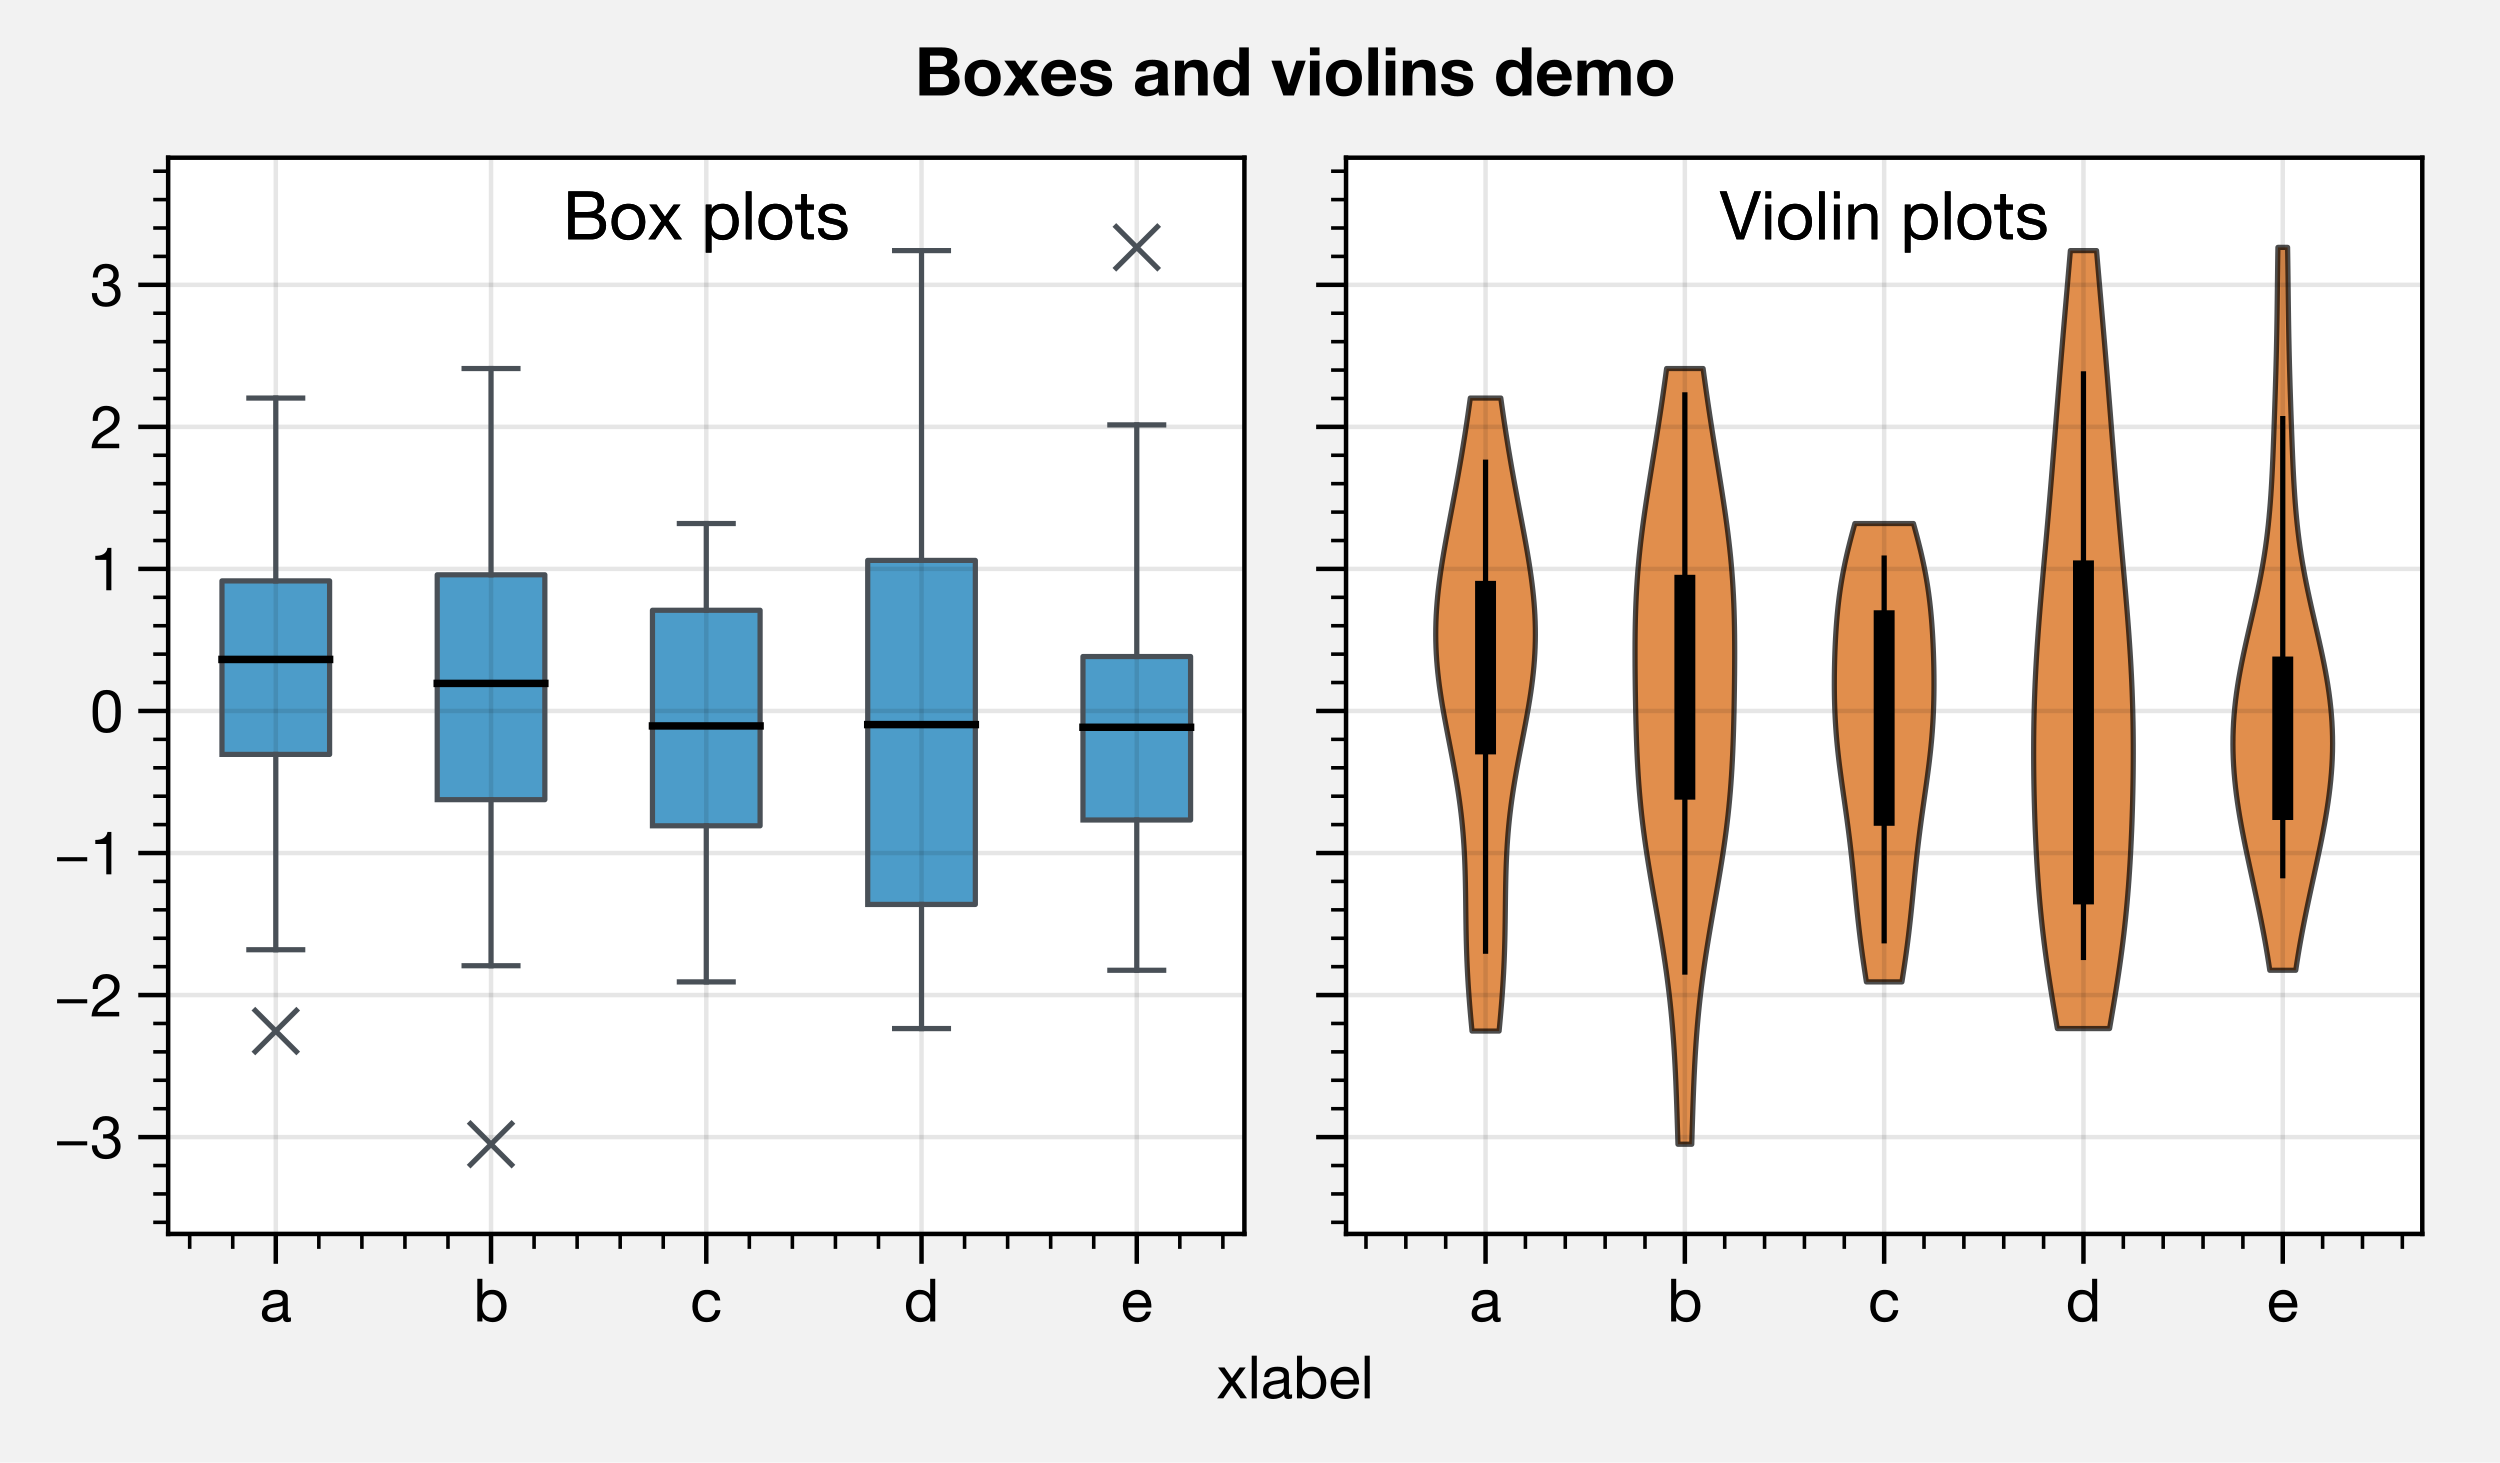 <?xml version="1.0" encoding="utf-8" standalone="no"?>
<!DOCTYPE svg PUBLIC "-//W3C//DTD SVG 1.1//EN"
  "http://www.w3.org/Graphics/SVG/1.1/DTD/svg11.dtd">
<!-- Created with matplotlib (https://matplotlib.org/) -->
<svg height="195.7pt" version="1.1" viewBox="0 0 334.5 195.7" width="334.5pt" xmlns="http://www.w3.org/2000/svg" xmlns:xlink="http://www.w3.org/1999/xlink">
 <defs>
  <style type="text/css">
*{stroke-linecap:butt;stroke-linejoin:round;}
  </style>
 </defs>
 <g id="figure_1">
  <g id="patch_1">
   <path d="M 0 195.7 
L 334.5 195.7 
L 334.5 0 
L 0 0 
z
" style="fill:#f2f2f2;"/>
  </g>
  <g id="axes_1">
   <g id="patch_2">
    <path d="M 22.5 165.1 
L 166.5 165.1 
L 166.5 21.1 
L 22.5 21.1 
z
" style="fill:#ffffff;"/>
   </g>
   <g id="patch_3">
    <path clip-path="url(#p3b2cbd0b93)" d="M 29.7 100.94 
L 44.1 100.94 
L 44.1 77.724 
L 29.7 77.724 
L 29.7 100.94 
" style="fill:#0072b2;opacity:0.7;"/>
   </g>
   <g id="patch_4">
    <path clip-path="url(#p3b2cbd0b93)" d="M 58.5 106.996 
L 72.9 106.996 
L 72.9 76.908 
L 58.5 76.908 
L 58.5 106.996 
" style="fill:#0072b2;opacity:0.7;"/>
   </g>
   <g id="patch_5">
    <path clip-path="url(#p3b2cbd0b93)" d="M 87.3 110.493 
L 101.7 110.493 
L 101.7 81.652 
L 87.3 81.652 
L 87.3 110.493 
" style="fill:#0072b2;opacity:0.7;"/>
   </g>
   <g id="patch_6">
    <path clip-path="url(#p3b2cbd0b93)" d="M 116.1 121.012 
L 130.5 121.012 
L 130.5 74.983 
L 116.1 74.983 
L 116.1 121.012 
" style="fill:#0072b2;opacity:0.7;"/>
   </g>
   <g id="patch_7">
    <path clip-path="url(#p3b2cbd0b93)" d="M 144.9 109.715 
L 159.3 109.715 
L 159.3 87.843 
L 144.9 87.843 
L 144.9 109.715 
" style="fill:#0072b2;opacity:0.7;"/>
   </g>
   <g id="matplotlib.axis_1">
    <g id="xtick_1">
     <g id="line2d_1">
      <path clip-path="url(#p3b2cbd0b93)" d="M 36.9 165.1 
L 36.9 21.1 
" style="fill:none;stroke:#000000;stroke-linecap:square;stroke-opacity:0.1;stroke-width:0.6;"/>
     </g>
     <g id="line2d_2">
      <defs>
       <path d="M 0 0 
L 0 4 
" id="m1fde60e873" style="stroke:#000000;stroke-width:0.6;"/>
      </defs>
      <g>
       <use style="stroke:#000000;stroke-width:0.6;" x="36.9" xlink:href="#m1fde60e873" y="165.1"/>
      </g>
     </g>
     <g id="text_1">
      <!-- a -->
      <defs>
       <path d="M 52.203 0.203 
Q 50 -1.094 46.094 -1.094 
Q 42.797 -1.094 40.844 0.75 
Q 38.906 2.594 38.906 6.797 
Q 35.406 2.594 30.75 0.75 
Q 26.094 -1.094 20.703 -1.094 
Q 17.203 -1.094 14.047 -0.297 
Q 10.906 0.5 8.594 2.203 
Q 6.297 3.906 4.938 6.656 
Q 3.594 9.406 3.594 13.297 
Q 3.594 17.703 5.094 20.5 
Q 6.594 23.297 9.047 25.047 
Q 11.5 26.797 14.641 27.688 
Q 17.797 28.594 21.094 29.203 
Q 24.594 29.906 27.75 30.25 
Q 30.906 30.594 33.297 31.25 
Q 35.703 31.906 37.094 33.156 
Q 38.5 34.406 38.5 36.797 
Q 38.5 39.594 37.453 41.297 
Q 36.406 43 34.75 43.891 
Q 33.094 44.797 31.047 45.094 
Q 29 45.406 27 45.406 
Q 21.594 45.406 18 43.344 
Q 14.406 41.297 14.094 35.594 
L 5.594 35.594 
Q 5.797 40.406 7.594 43.703 
Q 9.406 47 12.406 49.047 
Q 15.406 51.094 19.25 52 
Q 23.094 52.906 27.5 52.906 
Q 31 52.906 34.453 52.406 
Q 37.906 51.906 40.703 50.344 
Q 43.5 48.797 45.203 46 
Q 46.906 43.203 46.906 38.703 
L 46.906 12.094 
Q 46.906 9.094 47.25 7.688 
Q 47.594 6.297 49.594 6.297 
Q 50.703 6.297 52.203 6.797 
z
M 38.406 26.703 
Q 36.797 25.5 34.188 24.953 
Q 31.594 24.406 28.75 24.047 
Q 25.906 23.703 23 23.25 
Q 20.094 22.797 17.797 21.797 
Q 15.5 20.797 14.047 18.938 
Q 12.594 17.094 12.594 13.906 
Q 12.594 11.797 13.438 10.344 
Q 14.297 8.906 15.641 8 
Q 17 7.094 18.797 6.688 
Q 20.594 6.297 22.594 6.297 
Q 26.797 6.297 29.797 7.438 
Q 32.797 8.594 34.688 10.344 
Q 36.594 12.094 37.5 14.141 
Q 38.406 16.203 38.406 18 
z
" id="HelveticaNeue-97"/>
      </defs>
      <g transform="translate(34.752 176.812)scale(0.08 -0.08)">
       <use xlink:href="#HelveticaNeue-97"/>
      </g>
     </g>
    </g>
    <g id="xtick_2">
     <g id="line2d_3">
      <path clip-path="url(#p3b2cbd0b93)" d="M 65.7 165.1 
L 65.7 21.1 
" style="fill:none;stroke:#000000;stroke-linecap:square;stroke-opacity:0.1;stroke-width:0.6;"/>
     </g>
     <g id="line2d_4">
      <g>
       <use style="stroke:#000000;stroke-width:0.6;" x="65.7" xlink:href="#m1fde60e873" y="165.1"/>
      </g>
     </g>
     <g id="text_2">
      <!-- b -->
      <defs>
       <path d="M 6.703 71.406 
L 6.703 0 
L 15.203 0 
L 15.203 6.906 
L 15.406 6.906 
Q 16.797 4.594 18.844 3.047 
Q 20.906 1.5 23.203 0.594 
Q 25.5 -0.297 27.844 -0.688 
Q 30.203 -1.094 32.094 -1.094 
Q 38 -1.094 42.453 1 
Q 46.906 3.094 49.844 6.75 
Q 52.797 10.406 54.25 15.297 
Q 55.703 20.203 55.703 25.703 
Q 55.703 31.203 54.203 36.094 
Q 52.703 41 49.75 44.75 
Q 46.797 48.5 42.344 50.703 
Q 37.906 52.906 31.906 52.906 
Q 26.5 52.906 22 50.953 
Q 17.5 49 15.406 44.703 
L 15.203 44.703 
L 15.203 71.406 
z
M 46.703 26.297 
Q 46.703 22.5 45.891 18.891 
Q 45.094 15.297 43.297 12.5 
Q 41.5 9.703 38.547 8 
Q 35.594 6.297 31.203 6.297 
Q 26.797 6.297 23.688 7.938 
Q 20.594 9.594 18.641 12.297 
Q 16.703 15 15.797 18.547 
Q 14.906 22.094 14.906 25.906 
Q 14.906 29.5 15.75 33 
Q 16.594 36.5 18.5 39.25 
Q 20.406 42 23.406 43.703 
Q 26.406 45.406 30.703 45.406 
Q 34.797 45.406 37.844 43.797 
Q 40.906 42.203 42.844 39.5 
Q 44.797 36.797 45.75 33.344 
Q 46.703 29.906 46.703 26.297 
z
" id="HelveticaNeue-98"/>
      </defs>
      <g transform="translate(63.328 176.812)scale(0.08 -0.08)">
       <use xlink:href="#HelveticaNeue-98"/>
      </g>
     </g>
    </g>
    <g id="xtick_3">
     <g id="line2d_5">
      <path clip-path="url(#p3b2cbd0b93)" d="M 94.5 165.1 
L 94.5 21.1 
" style="fill:none;stroke:#000000;stroke-linecap:square;stroke-opacity:0.1;stroke-width:0.6;"/>
     </g>
     <g id="line2d_6">
      <g>
       <use style="stroke:#000000;stroke-width:0.6;" x="94.5" xlink:href="#m1fde60e873" y="165.1"/>
      </g>
     </g>
     <g id="text_3">
      <!-- c -->
      <defs>
       <path d="M 41.5 35.094 
L 50.297 35.094 
Q 49.797 39.703 47.891 43.047 
Q 46 46.406 43.047 48.594 
Q 40.094 50.797 36.25 51.844 
Q 32.406 52.906 28 52.906 
Q 21.906 52.906 17.297 50.75 
Q 12.703 48.594 9.641 44.844 
Q 6.594 41.094 5.094 36.047 
Q 3.594 31 3.594 25.203 
Q 3.594 19.406 5.141 14.547 
Q 6.703 9.703 9.75 6.203 
Q 12.797 2.703 17.344 0.797 
Q 21.906 -1.094 27.797 -1.094 
Q 37.703 -1.094 43.453 4.094 
Q 49.203 9.297 50.594 18.906 
L 41.906 18.906 
Q 41.094 12.906 37.547 9.594 
Q 34 6.297 27.703 6.297 
Q 23.703 6.297 20.797 7.891 
Q 17.906 9.5 16.094 12.141 
Q 14.297 14.797 13.438 18.188 
Q 12.594 21.594 12.594 25.203 
Q 12.594 29.094 13.391 32.75 
Q 14.203 36.406 16.047 39.203 
Q 17.906 42 21 43.703 
Q 24.094 45.406 28.703 45.406 
Q 34.094 45.406 37.297 42.703 
Q 40.5 40 41.5 35.094 
z
" id="HelveticaNeue-99"/>
      </defs>
      <g transform="translate(92.352 176.812)scale(0.08 -0.08)">
       <use xlink:href="#HelveticaNeue-99"/>
      </g>
     </g>
    </g>
    <g id="xtick_4">
     <g id="line2d_7">
      <path clip-path="url(#p3b2cbd0b93)" d="M 123.3 165.1 
L 123.3 21.1 
" style="fill:none;stroke:#000000;stroke-linecap:square;stroke-opacity:0.1;stroke-width:0.6;"/>
     </g>
     <g id="line2d_8">
      <g>
       <use style="stroke:#000000;stroke-width:0.6;" x="123.3" xlink:href="#m1fde60e873" y="165.1"/>
      </g>
     </g>
     <g id="text_4">
      <!-- d -->
      <defs>
       <path d="M 12.594 25.406 
Q 12.594 29.203 13.391 32.797 
Q 14.203 36.406 16 39.203 
Q 17.797 42 20.797 43.703 
Q 23.797 45.406 28.094 45.406 
Q 32.5 45.406 35.594 43.75 
Q 38.703 42.094 40.641 39.391 
Q 42.594 36.703 43.5 33.141 
Q 44.406 29.594 44.406 25.797 
Q 44.406 22.203 43.547 18.703 
Q 42.703 15.203 40.797 12.453 
Q 38.906 9.703 35.906 8 
Q 32.906 6.297 28.594 6.297 
Q 24.5 6.297 21.453 7.891 
Q 18.406 9.5 16.453 12.203 
Q 14.5 14.906 13.547 18.344 
Q 12.594 21.797 12.594 25.406 
z
M 52.594 0 
L 52.594 71.406 
L 44.094 71.406 
L 44.094 44.797 
L 43.906 44.797 
Q 42.5 47.094 40.453 48.641 
Q 38.406 50.203 36.094 51.141 
Q 33.797 52.094 31.5 52.5 
Q 29.203 52.906 27.203 52.906 
Q 21.297 52.906 16.844 50.75 
Q 12.406 48.594 9.453 44.938 
Q 6.5 41.297 5.047 36.391 
Q 3.594 31.5 3.594 26 
Q 3.594 20.5 5.094 15.594 
Q 6.594 10.703 9.547 7 
Q 12.5 3.297 16.953 1.094 
Q 21.406 -1.094 27.406 -1.094 
Q 32.797 -1.094 37.297 0.797 
Q 41.797 2.703 43.906 7 
L 44.094 7 
L 44.094 0 
z
" id="HelveticaNeue-100"/>
      </defs>
      <g transform="translate(120.928 176.812)scale(0.08 -0.08)">
       <use xlink:href="#HelveticaNeue-100"/>
      </g>
     </g>
    </g>
    <g id="xtick_5">
     <g id="line2d_9">
      <path clip-path="url(#p3b2cbd0b93)" d="M 152.1 165.1 
L 152.1 21.1 
" style="fill:none;stroke:#000000;stroke-linecap:square;stroke-opacity:0.1;stroke-width:0.6;"/>
     </g>
     <g id="line2d_10">
      <g>
       <use style="stroke:#000000;stroke-width:0.6;" x="152.1" xlink:href="#m1fde60e873" y="165.1"/>
      </g>
     </g>
     <g id="text_5">
      <!-- e -->
      <defs>
       <path d="M 42.297 30.797 
L 12.594 30.797 
Q 12.797 33.797 13.891 36.438 
Q 15 39.094 16.891 41.094 
Q 18.797 43.094 21.438 44.25 
Q 24.094 45.406 27.406 45.406 
Q 30.594 45.406 33.25 44.25 
Q 35.906 43.094 37.844 41.141 
Q 39.797 39.203 40.938 36.5 
Q 42.094 33.797 42.297 30.797 
z
M 50.5 16.406 
L 42.094 16.406 
Q 41 11.297 37.547 8.797 
Q 34.094 6.297 28.703 6.297 
Q 24.5 6.297 21.391 7.688 
Q 18.297 9.094 16.297 11.438 
Q 14.297 13.797 13.391 16.844 
Q 12.5 19.906 12.594 23.297 
L 51.297 23.297 
Q 51.5 28 50.453 33.203 
Q 49.406 38.406 46.656 42.797 
Q 43.906 47.203 39.344 50.047 
Q 34.797 52.906 27.906 52.906 
Q 22.594 52.906 18.141 50.906 
Q 13.703 48.906 10.453 45.297 
Q 7.203 41.703 5.391 36.797 
Q 3.594 31.906 3.594 26 
Q 3.797 20.094 5.344 15.094 
Q 6.906 10.094 10 6.5 
Q 13.094 2.906 17.641 0.906 
Q 22.203 -1.094 28.406 -1.094 
Q 37.203 -1.094 43 3.297 
Q 48.797 7.703 50.5 16.406 
z
" id="HelveticaNeue-101"/>
      </defs>
      <g transform="translate(149.952 176.812)scale(0.08 -0.08)">
       <use xlink:href="#HelveticaNeue-101"/>
      </g>
     </g>
    </g>
    <g id="xtick_6">
     <g id="line2d_11">
      <defs>
       <path d="M 0 0 
L 0 2 
" id="md7449111c3" style="stroke:#000000;stroke-width:0.48;"/>
      </defs>
      <g>
       <use style="stroke:#000000;stroke-width:0.48;" x="25.38" xlink:href="#md7449111c3" y="165.1"/>
      </g>
     </g>
    </g>
    <g id="xtick_7">
     <g id="line2d_12">
      <g>
       <use style="stroke:#000000;stroke-width:0.48;" x="31.14" xlink:href="#md7449111c3" y="165.1"/>
      </g>
     </g>
    </g>
    <g id="xtick_8">
     <g id="line2d_13">
      <g>
       <use style="stroke:#000000;stroke-width:0.48;" x="42.66" xlink:href="#md7449111c3" y="165.1"/>
      </g>
     </g>
    </g>
    <g id="xtick_9">
     <g id="line2d_14">
      <g>
       <use style="stroke:#000000;stroke-width:0.48;" x="48.42" xlink:href="#md7449111c3" y="165.1"/>
      </g>
     </g>
    </g>
    <g id="xtick_10">
     <g id="line2d_15">
      <g>
       <use style="stroke:#000000;stroke-width:0.48;" x="54.18" xlink:href="#md7449111c3" y="165.1"/>
      </g>
     </g>
    </g>
    <g id="xtick_11">
     <g id="line2d_16">
      <g>
       <use style="stroke:#000000;stroke-width:0.48;" x="59.94" xlink:href="#md7449111c3" y="165.1"/>
      </g>
     </g>
    </g>
    <g id="xtick_12">
     <g id="line2d_17">
      <g>
       <use style="stroke:#000000;stroke-width:0.48;" x="71.46" xlink:href="#md7449111c3" y="165.1"/>
      </g>
     </g>
    </g>
    <g id="xtick_13">
     <g id="line2d_18">
      <g>
       <use style="stroke:#000000;stroke-width:0.48;" x="77.22" xlink:href="#md7449111c3" y="165.1"/>
      </g>
     </g>
    </g>
    <g id="xtick_14">
     <g id="line2d_19">
      <g>
       <use style="stroke:#000000;stroke-width:0.48;" x="82.98" xlink:href="#md7449111c3" y="165.1"/>
      </g>
     </g>
    </g>
    <g id="xtick_15">
     <g id="line2d_20">
      <g>
       <use style="stroke:#000000;stroke-width:0.48;" x="88.74" xlink:href="#md7449111c3" y="165.1"/>
      </g>
     </g>
    </g>
    <g id="xtick_16">
     <g id="line2d_21">
      <g>
       <use style="stroke:#000000;stroke-width:0.48;" x="100.26" xlink:href="#md7449111c3" y="165.1"/>
      </g>
     </g>
    </g>
    <g id="xtick_17">
     <g id="line2d_22">
      <g>
       <use style="stroke:#000000;stroke-width:0.48;" x="106.02" xlink:href="#md7449111c3" y="165.1"/>
      </g>
     </g>
    </g>
    <g id="xtick_18">
     <g id="line2d_23">
      <g>
       <use style="stroke:#000000;stroke-width:0.48;" x="111.78" xlink:href="#md7449111c3" y="165.1"/>
      </g>
     </g>
    </g>
    <g id="xtick_19">
     <g id="line2d_24">
      <g>
       <use style="stroke:#000000;stroke-width:0.48;" x="117.54" xlink:href="#md7449111c3" y="165.1"/>
      </g>
     </g>
    </g>
    <g id="xtick_20">
     <g id="line2d_25">
      <g>
       <use style="stroke:#000000;stroke-width:0.48;" x="129.06" xlink:href="#md7449111c3" y="165.1"/>
      </g>
     </g>
    </g>
    <g id="xtick_21">
     <g id="line2d_26">
      <g>
       <use style="stroke:#000000;stroke-width:0.48;" x="134.82" xlink:href="#md7449111c3" y="165.1"/>
      </g>
     </g>
    </g>
    <g id="xtick_22">
     <g id="line2d_27">
      <g>
       <use style="stroke:#000000;stroke-width:0.48;" x="140.58" xlink:href="#md7449111c3" y="165.1"/>
      </g>
     </g>
    </g>
    <g id="xtick_23">
     <g id="line2d_28">
      <g>
       <use style="stroke:#000000;stroke-width:0.48;" x="146.34" xlink:href="#md7449111c3" y="165.1"/>
      </g>
     </g>
    </g>
    <g id="xtick_24">
     <g id="line2d_29">
      <g>
       <use style="stroke:#000000;stroke-width:0.48;" x="157.86" xlink:href="#md7449111c3" y="165.1"/>
      </g>
     </g>
    </g>
    <g id="xtick_25">
     <g id="line2d_30">
      <g>
       <use style="stroke:#000000;stroke-width:0.48;" x="163.62" xlink:href="#md7449111c3" y="165.1"/>
      </g>
     </g>
    </g>
    <g id="text_6">
     <!-- xlabel -->
     <defs>
      <path d="M 20.297 27.203 
L 0.906 0 
L 11.203 0 
L 25.594 21.406 
L 40 0 
L 50.906 0 
L 30.906 27.906 
L 48.703 51.703 
L 38.5 51.703 
L 25.594 33.594 
L 13.203 51.703 
L 2.297 51.703 
z
" id="HelveticaNeue-120"/>
      <path d="M 6.906 71.406 
L 6.906 0 
L 15.406 0 
L 15.406 71.406 
z
" id="HelveticaNeue-108"/>
     </defs>
     <g transform="translate(162.784 187.101)scale(0.08 -0.08)">
      <use xlink:href="#HelveticaNeue-120"/>
      <use x="51.8" xlink:href="#HelveticaNeue-108"/>
      <use x="74" xlink:href="#HelveticaNeue-97"/>
      <use x="127.7" xlink:href="#HelveticaNeue-98"/>
      <use x="187" xlink:href="#HelveticaNeue-101"/>
      <use x="240.7" xlink:href="#HelveticaNeue-108"/>
     </g>
    </g>
   </g>
   <g id="matplotlib.axis_2">
    <g id="ytick_1">
     <g id="line2d_31">
      <path clip-path="url(#p3b2cbd0b93)" d="M 22.5 152.145 
L 166.5 152.145 
" style="fill:none;stroke:#000000;stroke-linecap:square;stroke-opacity:0.1;stroke-width:0.6;"/>
     </g>
     <g id="line2d_32">
      <defs>
       <path d="M 0 0 
L -4 0 
" id="m1a9e7d8154" style="stroke:#000000;stroke-width:0.6;"/>
      </defs>
      <g>
       <use style="stroke:#000000;stroke-width:0.6;" x="22.5" xlink:href="#m1a9e7d8154" y="152.145"/>
      </g>
     </g>
     <g id="text_7">
      <!-- −3 -->
      <defs>
       <path d="M 4.797 28.703 
L 4.797 21.906 
L 55.203 21.906 
L 55.203 28.703 
z
" id="HelveticaNeue-8722"/>
       <path d="M 21.797 40.5 
L 21.797 33.297 
Q 24.203 33.594 26.906 33.594 
Q 30.094 33.594 32.844 32.75 
Q 35.594 31.906 37.594 30.156 
Q 39.594 28.406 40.797 25.844 
Q 42 23.297 42 20 
Q 42 16.797 40.75 14.25 
Q 39.5 11.703 37.391 9.953 
Q 35.297 8.203 32.5 7.25 
Q 29.703 6.297 26.594 6.297 
Q 19.297 6.297 15.5 10.641 
Q 11.703 15 11.5 21.906 
L 3 21.906 
Q 2.906 16.406 4.547 12.094 
Q 6.203 7.797 9.297 4.844 
Q 12.406 1.906 16.797 0.406 
Q 21.203 -1.094 26.594 -1.094 
Q 31.594 -1.094 36.047 0.25 
Q 40.5 1.594 43.797 4.297 
Q 47.094 7 49.047 11.047 
Q 51 15.094 51 20.406 
Q 51 26.797 47.844 31.5 
Q 44.703 36.203 38.203 37.594 
L 38.203 37.797 
Q 42.406 39.703 45.203 43.391 
Q 48 47.094 48 51.906 
Q 48 56.797 46.344 60.391 
Q 44.703 64 41.797 66.297 
Q 38.906 68.594 34.953 69.75 
Q 31 70.906 26.406 70.906 
Q 21.094 70.906 17.047 69.203 
Q 13 67.5 10.297 64.5 
Q 7.594 61.5 6.141 57.297 
Q 4.703 53.094 4.5 48 
L 13 48 
Q 13 51.094 13.797 53.891 
Q 14.594 56.703 16.25 58.797 
Q 17.906 60.906 20.453 62.156 
Q 23 63.406 26.406 63.406 
Q 31.797 63.406 35.391 60.547 
Q 39 57.703 39 52 
Q 39 49.203 37.891 47 
Q 36.797 44.797 34.938 43.344 
Q 33.094 41.906 30.641 41.156 
Q 28.203 40.406 25.5 40.406 
L 23.703 40.406 
Q 23.203 40.406 22.703 40.406 
Q 22.297 40.406 21.797 40.5 
z
" id="HelveticaNeue-51"/>
      </defs>
      <g transform="translate(7.253 155.001)scale(0.08 -0.08)">
       <use xlink:href="#HelveticaNeue-8722"/>
       <use x="60" xlink:href="#HelveticaNeue-51"/>
      </g>
     </g>
    </g>
    <g id="ytick_2">
     <g id="line2d_33">
      <path clip-path="url(#p3b2cbd0b93)" d="M 22.5 133.139 
L 166.5 133.139 
" style="fill:none;stroke:#000000;stroke-linecap:square;stroke-opacity:0.1;stroke-width:0.6;"/>
     </g>
     <g id="line2d_34">
      <g>
       <use style="stroke:#000000;stroke-width:0.6;" x="22.5" xlink:href="#m1a9e7d8154" y="133.139"/>
      </g>
     </g>
     <g id="text_8">
      <!-- −2 -->
      <defs>
       <path d="M 4.406 45.797 
L 12.906 45.797 
Q 12.797 49 13.547 52.141 
Q 14.297 55.297 16 57.797 
Q 17.703 60.297 20.344 61.844 
Q 23 63.406 26.703 63.406 
Q 29.5 63.406 32 62.5 
Q 34.5 61.594 36.344 59.891 
Q 38.203 58.203 39.297 55.844 
Q 40.406 53.5 40.406 50.594 
Q 40.406 46.906 39.25 44.094 
Q 38.094 41.297 35.844 38.891 
Q 33.594 36.5 30.188 34.141 
Q 26.797 31.797 22.297 29 
Q 18.594 26.797 15.188 24.297 
Q 11.797 21.797 9.094 18.5 
Q 6.406 15.203 4.656 10.75 
Q 2.906 6.297 2.406 0 
L 48.703 0 
L 48.703 7.5 
L 12.297 7.5 
Q 12.906 10.797 14.844 13.344 
Q 16.797 15.906 19.547 18.094 
Q 22.297 20.297 25.594 22.25 
Q 28.906 24.203 32.203 26.203 
Q 35.5 28.297 38.594 30.594 
Q 41.703 32.906 44.094 35.75 
Q 46.5 38.594 47.953 42.188 
Q 49.406 45.797 49.406 50.5 
Q 49.406 55.5 47.656 59.297 
Q 45.906 63.094 42.906 65.641 
Q 39.906 68.203 35.844 69.547 
Q 31.797 70.906 27.203 70.906 
Q 21.594 70.906 17.188 69 
Q 12.797 67.094 9.844 63.75 
Q 6.906 60.406 5.5 55.797 
Q 4.094 51.203 4.406 45.797 
z
" id="HelveticaNeue-50"/>
      </defs>
      <g transform="translate(7.253 135.995)scale(0.08 -0.08)">
       <use xlink:href="#HelveticaNeue-8722"/>
       <use x="60" xlink:href="#HelveticaNeue-50"/>
      </g>
     </g>
    </g>
    <g id="ytick_3">
     <g id="line2d_35">
      <path clip-path="url(#p3b2cbd0b93)" d="M 22.5 114.133 
L 166.5 114.133 
" style="fill:none;stroke:#000000;stroke-linecap:square;stroke-opacity:0.1;stroke-width:0.6;"/>
     </g>
     <g id="line2d_36">
      <g>
       <use style="stroke:#000000;stroke-width:0.6;" x="22.5" xlink:href="#m1a9e7d8154" y="114.133"/>
      </g>
     </g>
     <g id="text_9">
      <!-- −1 -->
      <defs>
       <path d="M 35.594 0 
L 35.594 70.906 
L 29.094 70.906 
Q 28.406 66.906 26.5 64.297 
Q 24.594 61.703 21.844 60.203 
Q 19.094 58.703 15.688 58.141 
Q 12.297 57.594 8.703 57.594 
L 8.703 50.797 
L 27.094 50.797 
L 27.094 0 
z
" id="HelveticaNeue-49"/>
      </defs>
      <g transform="translate(7.253 116.989)scale(0.08 -0.08)">
       <use xlink:href="#HelveticaNeue-8722"/>
       <use x="60" xlink:href="#HelveticaNeue-49"/>
      </g>
     </g>
    </g>
    <g id="ytick_4">
     <g id="line2d_37">
      <path clip-path="url(#p3b2cbd0b93)" d="M 22.5 95.127 
L 166.5 95.127 
" style="fill:none;stroke:#000000;stroke-linecap:square;stroke-opacity:0.1;stroke-width:0.6;"/>
     </g>
     <g id="line2d_38">
      <g>
       <use style="stroke:#000000;stroke-width:0.6;" x="22.5" xlink:href="#m1a9e7d8154" y="95.127"/>
      </g>
     </g>
     <g id="text_10">
      <!-- 0 -->
      <defs>
       <path d="M 13.203 34.906 
Q 13.203 37.5 13.25 40.641 
Q 13.297 43.797 13.75 46.938 
Q 14.203 50.094 15.047 53.094 
Q 15.906 56.094 17.547 58.344 
Q 19.203 60.594 21.703 62 
Q 24.203 63.406 27.797 63.406 
Q 31.406 63.406 33.906 62 
Q 36.406 60.594 38.047 58.344 
Q 39.703 56.094 40.547 53.094 
Q 41.406 50.094 41.844 46.938 
Q 42.297 43.797 42.344 40.641 
Q 42.406 37.5 42.406 34.906 
Q 42.406 30.906 42.156 25.953 
Q 41.906 21 40.547 16.641 
Q 39.203 12.297 36.203 9.297 
Q 33.203 6.297 27.797 6.297 
Q 22.406 6.297 19.406 9.297 
Q 16.406 12.297 15.047 16.641 
Q 13.703 21 13.453 25.953 
Q 13.203 30.906 13.203 34.906 
z
M 4.203 34.797 
Q 4.203 30.906 4.391 26.703 
Q 4.594 22.5 5.391 18.5 
Q 6.203 14.5 7.703 10.953 
Q 9.203 7.406 11.797 4.703 
Q 14.406 2 18.344 0.453 
Q 22.297 -1.094 27.797 -1.094 
Q 33.406 -1.094 37.297 0.453 
Q 41.203 2 43.797 4.703 
Q 46.406 7.406 47.906 10.953 
Q 49.406 14.5 50.203 18.5 
Q 51 22.5 51.203 26.703 
Q 51.406 30.906 51.406 34.797 
Q 51.406 38.703 51.203 42.891 
Q 51 47.094 50.203 51.094 
Q 49.406 55.094 47.906 58.688 
Q 46.406 62.297 43.797 65 
Q 41.203 67.703 37.25 69.297 
Q 33.297 70.906 27.797 70.906 
Q 22.297 70.906 18.344 69.297 
Q 14.406 67.703 11.797 65 
Q 9.203 62.297 7.703 58.688 
Q 6.203 55.094 5.391 51.094 
Q 4.594 47.094 4.391 42.891 
Q 4.203 38.703 4.203 34.797 
z
" id="HelveticaNeue-48"/>
      </defs>
      <g transform="translate(12.053 97.984)scale(0.08 -0.08)">
       <use xlink:href="#HelveticaNeue-48"/>
      </g>
     </g>
    </g>
    <g id="ytick_5">
     <g id="line2d_39">
      <path clip-path="url(#p3b2cbd0b93)" d="M 22.5 76.122 
L 166.5 76.122 
" style="fill:none;stroke:#000000;stroke-linecap:square;stroke-opacity:0.1;stroke-width:0.6;"/>
     </g>
     <g id="line2d_40">
      <g>
       <use style="stroke:#000000;stroke-width:0.6;" x="22.5" xlink:href="#m1a9e7d8154" y="76.122"/>
      </g>
     </g>
     <g id="text_11">
      <!-- 1 -->
      <g transform="translate(12.053 78.978)scale(0.08 -0.08)">
       <use xlink:href="#HelveticaNeue-49"/>
      </g>
     </g>
    </g>
    <g id="ytick_6">
     <g id="line2d_41">
      <path clip-path="url(#p3b2cbd0b93)" d="M 22.5 57.116 
L 166.5 57.116 
" style="fill:none;stroke:#000000;stroke-linecap:square;stroke-opacity:0.1;stroke-width:0.6;"/>
     </g>
     <g id="line2d_42">
      <g>
       <use style="stroke:#000000;stroke-width:0.6;" x="22.5" xlink:href="#m1a9e7d8154" y="57.116"/>
      </g>
     </g>
     <g id="text_12">
      <!-- 2 -->
      <g transform="translate(12.053 59.972)scale(0.08 -0.08)">
       <use xlink:href="#HelveticaNeue-50"/>
      </g>
     </g>
    </g>
    <g id="ytick_7">
     <g id="line2d_43">
      <path clip-path="url(#p3b2cbd0b93)" d="M 22.5 38.11 
L 166.5 38.11 
" style="fill:none;stroke:#000000;stroke-linecap:square;stroke-opacity:0.1;stroke-width:0.6;"/>
     </g>
     <g id="line2d_44">
      <g>
       <use style="stroke:#000000;stroke-width:0.6;" x="22.5" xlink:href="#m1a9e7d8154" y="38.11"/>
      </g>
     </g>
     <g id="text_13">
      <!-- 3 -->
      <g transform="translate(12.053 40.966)scale(0.08 -0.08)">
       <use xlink:href="#HelveticaNeue-51"/>
      </g>
     </g>
    </g>
    <g id="ytick_8">
     <g id="line2d_45">
      <defs>
       <path d="M 0 0 
L -2 0 
" id="m0462189567" style="stroke:#000000;stroke-width:0.48;"/>
      </defs>
      <g>
       <use style="stroke:#000000;stroke-width:0.48;" x="22.5" xlink:href="#m0462189567" y="163.548"/>
      </g>
     </g>
    </g>
    <g id="ytick_9">
     <g id="line2d_46">
      <g>
       <use style="stroke:#000000;stroke-width:0.48;" x="22.5" xlink:href="#m0462189567" y="159.747"/>
      </g>
     </g>
    </g>
    <g id="ytick_10">
     <g id="line2d_47">
      <g>
       <use style="stroke:#000000;stroke-width:0.48;" x="22.5" xlink:href="#m0462189567" y="155.946"/>
      </g>
     </g>
    </g>
    <g id="ytick_11">
     <g id="line2d_48">
      <g>
       <use style="stroke:#000000;stroke-width:0.48;" x="22.5" xlink:href="#m0462189567" y="148.344"/>
      </g>
     </g>
    </g>
    <g id="ytick_12">
     <g id="line2d_49">
      <g>
       <use style="stroke:#000000;stroke-width:0.48;" x="22.5" xlink:href="#m0462189567" y="144.542"/>
      </g>
     </g>
    </g>
    <g id="ytick_13">
     <g id="line2d_50">
      <g>
       <use style="stroke:#000000;stroke-width:0.48;" x="22.5" xlink:href="#m0462189567" y="140.741"/>
      </g>
     </g>
    </g>
    <g id="ytick_14">
     <g id="line2d_51">
      <g>
       <use style="stroke:#000000;stroke-width:0.48;" x="22.5" xlink:href="#m0462189567" y="136.94"/>
      </g>
     </g>
    </g>
    <g id="ytick_15">
     <g id="line2d_52">
      <g>
       <use style="stroke:#000000;stroke-width:0.48;" x="22.5" xlink:href="#m0462189567" y="129.338"/>
      </g>
     </g>
    </g>
    <g id="ytick_16">
     <g id="line2d_53">
      <g>
       <use style="stroke:#000000;stroke-width:0.48;" x="22.5" xlink:href="#m0462189567" y="125.537"/>
      </g>
     </g>
    </g>
    <g id="ytick_17">
     <g id="line2d_54">
      <g>
       <use style="stroke:#000000;stroke-width:0.48;" x="22.5" xlink:href="#m0462189567" y="121.735"/>
      </g>
     </g>
    </g>
    <g id="ytick_18">
     <g id="line2d_55">
      <g>
       <use style="stroke:#000000;stroke-width:0.48;" x="22.5" xlink:href="#m0462189567" y="117.934"/>
      </g>
     </g>
    </g>
    <g id="ytick_19">
     <g id="line2d_56">
      <g>
       <use style="stroke:#000000;stroke-width:0.48;" x="22.5" xlink:href="#m0462189567" y="110.332"/>
      </g>
     </g>
    </g>
    <g id="ytick_20">
     <g id="line2d_57">
      <g>
       <use style="stroke:#000000;stroke-width:0.48;" x="22.5" xlink:href="#m0462189567" y="106.531"/>
      </g>
     </g>
    </g>
    <g id="ytick_21">
     <g id="line2d_58">
      <g>
       <use style="stroke:#000000;stroke-width:0.48;" x="22.5" xlink:href="#m0462189567" y="102.73"/>
      </g>
     </g>
    </g>
    <g id="ytick_22">
     <g id="line2d_59">
      <g>
       <use style="stroke:#000000;stroke-width:0.48;" x="22.5" xlink:href="#m0462189567" y="98.928"/>
      </g>
     </g>
    </g>
    <g id="ytick_23">
     <g id="line2d_60">
      <g>
       <use style="stroke:#000000;stroke-width:0.48;" x="22.5" xlink:href="#m0462189567" y="91.326"/>
      </g>
     </g>
    </g>
    <g id="ytick_24">
     <g id="line2d_61">
      <g>
       <use style="stroke:#000000;stroke-width:0.48;" x="22.5" xlink:href="#m0462189567" y="87.525"/>
      </g>
     </g>
    </g>
    <g id="ytick_25">
     <g id="line2d_62">
      <g>
       <use style="stroke:#000000;stroke-width:0.48;" x="22.5" xlink:href="#m0462189567" y="83.724"/>
      </g>
     </g>
    </g>
    <g id="ytick_26">
     <g id="line2d_63">
      <g>
       <use style="stroke:#000000;stroke-width:0.48;" x="22.5" xlink:href="#m0462189567" y="79.923"/>
      </g>
     </g>
    </g>
    <g id="ytick_27">
     <g id="line2d_64">
      <g>
       <use style="stroke:#000000;stroke-width:0.48;" x="22.5" xlink:href="#m0462189567" y="72.32"/>
      </g>
     </g>
    </g>
    <g id="ytick_28">
     <g id="line2d_65">
      <g>
       <use style="stroke:#000000;stroke-width:0.48;" x="22.5" xlink:href="#m0462189567" y="68.519"/>
      </g>
     </g>
    </g>
    <g id="ytick_29">
     <g id="line2d_66">
      <g>
       <use style="stroke:#000000;stroke-width:0.48;" x="22.5" xlink:href="#m0462189567" y="64.718"/>
      </g>
     </g>
    </g>
    <g id="ytick_30">
     <g id="line2d_67">
      <g>
       <use style="stroke:#000000;stroke-width:0.48;" x="22.5" xlink:href="#m0462189567" y="60.917"/>
      </g>
     </g>
    </g>
    <g id="ytick_31">
     <g id="line2d_68">
      <g>
       <use style="stroke:#000000;stroke-width:0.48;" x="22.5" xlink:href="#m0462189567" y="53.315"/>
      </g>
     </g>
    </g>
    <g id="ytick_32">
     <g id="line2d_69">
      <g>
       <use style="stroke:#000000;stroke-width:0.48;" x="22.5" xlink:href="#m0462189567" y="49.513"/>
      </g>
     </g>
    </g>
    <g id="ytick_33">
     <g id="line2d_70">
      <g>
       <use style="stroke:#000000;stroke-width:0.48;" x="22.5" xlink:href="#m0462189567" y="45.712"/>
      </g>
     </g>
    </g>
    <g id="ytick_34">
     <g id="line2d_71">
      <g>
       <use style="stroke:#000000;stroke-width:0.48;" x="22.5" xlink:href="#m0462189567" y="41.911"/>
      </g>
     </g>
    </g>
    <g id="ytick_35">
     <g id="line2d_72">
      <g>
       <use style="stroke:#000000;stroke-width:0.48;" x="22.5" xlink:href="#m0462189567" y="34.309"/>
      </g>
     </g>
    </g>
    <g id="ytick_36">
     <g id="line2d_73">
      <g>
       <use style="stroke:#000000;stroke-width:0.48;" x="22.5" xlink:href="#m0462189567" y="30.508"/>
      </g>
     </g>
    </g>
    <g id="ytick_37">
     <g id="line2d_74">
      <g>
       <use style="stroke:#000000;stroke-width:0.48;" x="22.5" xlink:href="#m0462189567" y="26.707"/>
      </g>
     </g>
    </g>
    <g id="ytick_38">
     <g id="line2d_75">
      <g>
       <use style="stroke:#000000;stroke-width:0.48;" x="22.5" xlink:href="#m0462189567" y="22.905"/>
      </g>
     </g>
    </g>
   </g>
   <g id="line2d_76">
    <path clip-path="url(#p3b2cbd0b93)" d="M 29.7 100.94 
L 44.1 100.94 
L 44.1 77.724 
L 29.7 77.724 
L 29.7 100.94 
" style="fill:none;stroke:#495057;stroke-linecap:square;stroke-width:0.7;"/>
   </g>
   <g id="line2d_77">
    <path clip-path="url(#p3b2cbd0b93)" d="M 36.9 100.94 
L 36.9 127.075 
" style="fill:none;stroke:#495057;stroke-linecap:square;stroke-width:0.7;"/>
   </g>
   <g id="line2d_78">
    <path clip-path="url(#p3b2cbd0b93)" d="M 36.9 77.724 
L 36.9 53.259 
" style="fill:none;stroke:#495057;stroke-linecap:square;stroke-width:0.7;"/>
   </g>
   <g id="line2d_79">
    <path clip-path="url(#p3b2cbd0b93)" d="M 33.3 127.075 
L 40.5 127.075 
" style="fill:none;stroke:#495057;stroke-linecap:square;stroke-width:0.7;"/>
   </g>
   <g id="line2d_80">
    <path clip-path="url(#p3b2cbd0b93)" d="M 33.3 53.259 
L 40.5 53.259 
" style="fill:none;stroke:#495057;stroke-linecap:square;stroke-width:0.7;"/>
   </g>
   <g id="line2d_81">
    <defs>
     <path d="M -3 3 
L 3 -3 
M -3 -3 
L 3 3 
" id="m97961b442d" style="stroke:#495057;stroke-width:0.7;"/>
    </defs>
    <g clip-path="url(#p3b2cbd0b93)">
     <use style="fill-opacity:0;stroke:#495057;stroke-width:0.7;" x="36.9" xlink:href="#m97961b442d" y="137.956"/>
    </g>
   </g>
   <g id="line2d_82">
    <path clip-path="url(#p3b2cbd0b93)" d="M 58.5 106.996 
L 72.9 106.996 
L 72.9 76.908 
L 58.5 76.908 
L 58.5 106.996 
" style="fill:none;stroke:#495057;stroke-linecap:square;stroke-width:0.7;"/>
   </g>
   <g id="line2d_83">
    <path clip-path="url(#p3b2cbd0b93)" d="M 65.7 106.996 
L 65.7 129.216 
" style="fill:none;stroke:#495057;stroke-linecap:square;stroke-width:0.7;"/>
   </g>
   <g id="line2d_84">
    <path clip-path="url(#p3b2cbd0b93)" d="M 65.7 76.908 
L 65.7 49.309 
" style="fill:none;stroke:#495057;stroke-linecap:square;stroke-width:0.7;"/>
   </g>
   <g id="line2d_85">
    <path clip-path="url(#p3b2cbd0b93)" d="M 62.1 129.216 
L 69.3 129.216 
" style="fill:none;stroke:#495057;stroke-linecap:square;stroke-width:0.7;"/>
   </g>
   <g id="line2d_86">
    <path clip-path="url(#p3b2cbd0b93)" d="M 62.1 49.309 
L 69.3 49.309 
" style="fill:none;stroke:#495057;stroke-linecap:square;stroke-width:0.7;"/>
   </g>
   <g id="line2d_87">
    <g clip-path="url(#p3b2cbd0b93)">
     <use style="fill-opacity:0;stroke:#495057;stroke-width:0.7;" x="65.7" xlink:href="#m97961b442d" y="153.1"/>
    </g>
   </g>
   <g id="line2d_88">
    <path clip-path="url(#p3b2cbd0b93)" d="M 87.3 110.493 
L 101.7 110.493 
L 101.7 81.652 
L 87.3 81.652 
L 87.3 110.493 
" style="fill:none;stroke:#495057;stroke-linecap:square;stroke-width:0.7;"/>
   </g>
   <g id="line2d_89">
    <path clip-path="url(#p3b2cbd0b93)" d="M 94.5 110.493 
L 94.5 131.378 
" style="fill:none;stroke:#495057;stroke-linecap:square;stroke-width:0.7;"/>
   </g>
   <g id="line2d_90">
    <path clip-path="url(#p3b2cbd0b93)" d="M 94.5 81.652 
L 94.5 70.048 
" style="fill:none;stroke:#495057;stroke-linecap:square;stroke-width:0.7;"/>
   </g>
   <g id="line2d_91">
    <path clip-path="url(#p3b2cbd0b93)" d="M 90.9 131.378 
L 98.1 131.378 
" style="fill:none;stroke:#495057;stroke-linecap:square;stroke-width:0.7;"/>
   </g>
   <g id="line2d_92">
    <path clip-path="url(#p3b2cbd0b93)" d="M 90.9 70.048 
L 98.1 70.048 
" style="fill:none;stroke:#495057;stroke-linecap:square;stroke-width:0.7;"/>
   </g>
   <g id="line2d_93"/>
   <g id="line2d_94">
    <path clip-path="url(#p3b2cbd0b93)" d="M 116.1 121.012 
L 130.5 121.012 
L 130.5 74.983 
L 116.1 74.983 
L 116.1 121.012 
" style="fill:none;stroke:#495057;stroke-linecap:square;stroke-width:0.7;"/>
   </g>
   <g id="line2d_95">
    <path clip-path="url(#p3b2cbd0b93)" d="M 123.3 121.012 
L 123.3 137.62 
" style="fill:none;stroke:#495057;stroke-linecap:square;stroke-width:0.7;"/>
   </g>
   <g id="line2d_96">
    <path clip-path="url(#p3b2cbd0b93)" d="M 123.3 74.983 
L 123.3 33.529 
" style="fill:none;stroke:#495057;stroke-linecap:square;stroke-width:0.7;"/>
   </g>
   <g id="line2d_97">
    <path clip-path="url(#p3b2cbd0b93)" d="M 119.7 137.62 
L 126.9 137.62 
" style="fill:none;stroke:#495057;stroke-linecap:square;stroke-width:0.7;"/>
   </g>
   <g id="line2d_98">
    <path clip-path="url(#p3b2cbd0b93)" d="M 119.7 33.529 
L 126.9 33.529 
" style="fill:none;stroke:#495057;stroke-linecap:square;stroke-width:0.7;"/>
   </g>
   <g id="line2d_99"/>
   <g id="line2d_100">
    <path clip-path="url(#p3b2cbd0b93)" d="M 144.9 109.715 
L 159.3 109.715 
L 159.3 87.843 
L 144.9 87.843 
L 144.9 109.715 
" style="fill:none;stroke:#495057;stroke-linecap:square;stroke-width:0.7;"/>
   </g>
   <g id="line2d_101">
    <path clip-path="url(#p3b2cbd0b93)" d="M 152.1 109.715 
L 152.1 129.822 
" style="fill:none;stroke:#495057;stroke-linecap:square;stroke-width:0.7;"/>
   </g>
   <g id="line2d_102">
    <path clip-path="url(#p3b2cbd0b93)" d="M 152.1 87.843 
L 152.1 56.851 
" style="fill:none;stroke:#495057;stroke-linecap:square;stroke-width:0.7;"/>
   </g>
   <g id="line2d_103">
    <path clip-path="url(#p3b2cbd0b93)" d="M 148.5 129.822 
L 155.7 129.822 
" style="fill:none;stroke:#495057;stroke-linecap:square;stroke-width:0.7;"/>
   </g>
   <g id="line2d_104">
    <path clip-path="url(#p3b2cbd0b93)" d="M 148.5 56.851 
L 155.7 56.851 
" style="fill:none;stroke:#495057;stroke-linecap:square;stroke-width:0.7;"/>
   </g>
   <g id="line2d_105">
    <g clip-path="url(#p3b2cbd0b93)">
     <use style="fill-opacity:0;stroke:#495057;stroke-width:0.7;" x="152.1" xlink:href="#m97961b442d" y="33.1"/>
    </g>
   </g>
   <g id="line2d_106">
    <path clip-path="url(#p3b2cbd0b93)" d="M 29.7 88.232 
L 44.1 88.232 
" style="fill:none;stroke:#000000;stroke-linecap:square;"/>
   </g>
   <g id="line2d_107">
    <path clip-path="url(#p3b2cbd0b93)" d="M 58.5 91.439 
L 72.9 91.439 
" style="fill:none;stroke:#000000;stroke-linecap:square;"/>
   </g>
   <g id="line2d_108">
    <path clip-path="url(#p3b2cbd0b93)" d="M 87.3 97.13 
L 101.7 97.13 
" style="fill:none;stroke:#000000;stroke-linecap:square;"/>
   </g>
   <g id="line2d_109">
    <path clip-path="url(#p3b2cbd0b93)" d="M 116.1 96.954 
L 130.5 96.954 
" style="fill:none;stroke:#000000;stroke-linecap:square;"/>
   </g>
   <g id="line2d_110">
    <path clip-path="url(#p3b2cbd0b93)" d="M 144.9 97.309 
L 159.3 97.309 
" style="fill:none;stroke:#000000;stroke-linecap:square;"/>
   </g>
   <g id="patch_8">
    <path d="M 22.5 165.1 
L 22.5 21.1 
" style="fill:none;stroke:#000000;stroke-linecap:square;stroke-linejoin:miter;stroke-width:0.6;"/>
   </g>
   <g id="patch_9">
    <path d="M 166.5 165.1 
L 166.5 21.1 
" style="fill:none;stroke:#000000;stroke-linecap:square;stroke-linejoin:miter;stroke-width:0.6;"/>
   </g>
   <g id="patch_10">
    <path d="M 22.5 165.1 
L 166.5 165.1 
" style="fill:none;stroke:#000000;stroke-linecap:square;stroke-linejoin:miter;stroke-width:0.6;"/>
   </g>
   <g id="patch_11">
    <path d="M 22.5 21.1 
L 166.5 21.1 
" style="fill:none;stroke:#000000;stroke-linecap:square;stroke-linejoin:miter;stroke-width:0.6;"/>
   </g>
   <g id="text_14">
    <!-- Box plots -->
    <defs>
     <path d="M 17.297 40.703 
L 17.297 63.406 
L 36.297 63.406 
Q 39.406 63.406 42.156 63.047 
Q 44.906 62.703 47 61.5 
Q 49.094 60.297 50.297 58.094 
Q 51.5 55.906 51.5 52.094 
Q 51.5 46.406 47.953 43.547 
Q 44.406 40.703 36.297 40.703 
z
M 7.797 71.406 
L 7.797 0 
L 42.297 0 
Q 47.594 0 51.641 1.75 
Q 55.703 3.5 58.453 6.344 
Q 61.203 9.203 62.594 12.891 
Q 64 16.594 64 20.5 
Q 64 27.094 60.5 31.688 
Q 57 36.297 50.406 37.703 
L 50.406 37.906 
Q 55.5 39.906 58.25 44.047 
Q 61 48.203 61 53.906 
Q 61 59.297 58.547 63 
Q 56.094 66.703 52.594 68.797 
Q 51 69.797 48.75 70.297 
Q 46.5 70.797 43.891 71.047 
Q 41.297 71.297 38.641 71.344 
Q 36 71.406 33.703 71.406 
z
M 17.297 8 
L 17.297 32.703 
L 39 32.703 
Q 42 32.703 44.797 32.141 
Q 47.594 31.594 49.75 30.25 
Q 51.906 28.906 53.203 26.594 
Q 54.5 24.297 54.5 20.797 
Q 54.5 14.797 50.953 11.391 
Q 47.406 8 41.094 8 
z
" id="HelveticaNeue-66"/>
     <path d="M 12.594 25.797 
Q 12.594 30.5 13.844 34.141 
Q 15.094 37.797 17.297 40.297 
Q 19.5 42.797 22.453 44.094 
Q 25.406 45.406 28.703 45.406 
Q 32 45.406 34.953 44.094 
Q 37.906 42.797 40.094 40.297 
Q 42.297 37.797 43.547 34.141 
Q 44.797 30.5 44.797 25.797 
Q 44.797 21.094 43.547 17.438 
Q 42.297 13.797 40.094 11.344 
Q 37.906 8.906 34.953 7.594 
Q 32 6.297 28.703 6.297 
Q 25.406 6.297 22.453 7.594 
Q 19.5 8.906 17.297 11.344 
Q 15.094 13.797 13.844 17.438 
Q 12.594 21.094 12.594 25.797 
z
M 3.594 25.797 
Q 3.594 20.094 5.188 15.188 
Q 6.797 10.297 10 6.641 
Q 13.203 3 17.891 0.953 
Q 22.594 -1.094 28.703 -1.094 
Q 34.906 -1.094 39.547 0.953 
Q 44.203 3 47.391 6.641 
Q 50.594 10.297 52.188 15.188 
Q 53.797 20.094 53.797 25.797 
Q 53.797 31.5 52.188 36.453 
Q 50.594 41.406 47.391 45.047 
Q 44.203 48.703 39.547 50.797 
Q 34.906 52.906 28.703 52.906 
Q 22.594 52.906 17.891 50.797 
Q 13.203 48.703 10 45.047 
Q 6.797 41.406 5.188 36.453 
Q 3.594 31.5 3.594 25.797 
z
" id="HelveticaNeue-111"/>
     <path id="HelveticaNeue-32"/>
     <path d="M 6.703 51.703 
L 6.703 -19.703 
L 15.203 -19.703 
L 15.203 6.906 
L 15.406 6.906 
Q 16.797 4.594 18.844 3.047 
Q 20.906 1.5 23.203 0.594 
Q 25.5 -0.297 27.844 -0.688 
Q 30.203 -1.094 32.094 -1.094 
Q 38 -1.094 42.453 1 
Q 46.906 3.094 49.844 6.75 
Q 52.797 10.406 54.25 15.297 
Q 55.703 20.203 55.703 25.703 
Q 55.703 31.203 54.203 36.094 
Q 52.703 41 49.75 44.75 
Q 46.797 48.5 42.344 50.703 
Q 37.906 52.906 31.906 52.906 
Q 26.5 52.906 22 50.953 
Q 17.5 49 15.406 44.703 
L 15.203 44.703 
L 15.203 51.703 
z
M 46.703 26.297 
Q 46.703 22.5 45.891 18.891 
Q 45.094 15.297 43.297 12.5 
Q 41.5 9.703 38.547 8 
Q 35.594 6.297 31.203 6.297 
Q 26.797 6.297 23.688 7.938 
Q 20.594 9.594 18.641 12.297 
Q 16.703 15 15.797 18.547 
Q 14.906 22.094 14.906 25.906 
Q 14.906 29.5 15.75 33 
Q 16.594 36.5 18.5 39.25 
Q 20.406 42 23.406 43.703 
Q 26.406 45.406 30.703 45.406 
Q 34.797 45.406 37.844 43.797 
Q 40.906 42.203 42.844 39.5 
Q 44.797 36.797 45.75 33.344 
Q 46.703 29.906 46.703 26.297 
z
" id="HelveticaNeue-112"/>
     <path d="M 18.203 51.703 
L 18.203 67.203 
L 9.703 67.203 
L 9.703 51.703 
L 0.906 51.703 
L 0.906 44.203 
L 9.703 44.203 
L 9.703 11.297 
Q 9.703 7.703 10.391 5.5 
Q 11.094 3.297 12.547 2.094 
Q 14 0.906 16.344 0.453 
Q 18.703 0 22 0 
L 28.5 0 
L 28.5 7.5 
L 24.594 7.5 
Q 22.594 7.5 21.344 7.641 
Q 20.094 7.797 19.391 8.297 
Q 18.703 8.797 18.453 9.688 
Q 18.203 10.594 18.203 12.094 
L 18.203 44.203 
L 28.5 44.203 
L 28.5 51.703 
z
" id="HelveticaNeue-116"/>
     <path d="M 11.594 16.297 
L 3.094 16.297 
Q 3.297 11.5 5.094 8.141 
Q 6.906 4.797 9.906 2.75 
Q 12.906 0.703 16.797 -0.188 
Q 20.703 -1.094 25 -1.094 
Q 28.906 -1.094 32.844 -0.344 
Q 36.797 0.406 39.938 2.297 
Q 43.094 4.203 45.047 7.297 
Q 47 10.406 47 15.094 
Q 47 18.797 45.547 21.297 
Q 44.094 23.797 41.75 25.438 
Q 39.406 27.094 36.344 28.094 
Q 33.297 29.094 30.094 29.797 
Q 27.094 30.5 24.094 31.141 
Q 21.094 31.797 18.688 32.75 
Q 16.297 33.703 14.75 35.141 
Q 13.203 36.594 13.203 38.797 
Q 13.203 40.797 14.203 42.047 
Q 15.203 43.297 16.797 44.047 
Q 18.406 44.797 20.344 45.094 
Q 22.297 45.406 24.203 45.406 
Q 26.297 45.406 28.344 44.953 
Q 30.406 44.5 32.094 43.5 
Q 33.797 42.5 34.891 40.844 
Q 36 39.203 36.203 36.703 
L 44.703 36.703 
Q 44.406 41.406 42.703 44.547 
Q 41 47.703 38.141 49.547 
Q 35.297 51.406 31.594 52.156 
Q 27.906 52.906 23.5 52.906 
Q 20.094 52.906 16.641 52.047 
Q 13.203 51.203 10.453 49.453 
Q 7.703 47.703 5.953 44.891 
Q 4.203 42.094 4.203 38.203 
Q 4.203 33.203 6.703 30.391 
Q 9.203 27.594 12.953 26.047 
Q 16.703 24.5 21.094 23.641 
Q 25.5 22.797 29.25 21.75 
Q 33 20.703 35.5 19 
Q 38 17.297 38 14 
Q 38 11.594 36.797 10.047 
Q 35.594 8.5 33.75 7.703 
Q 31.906 6.906 29.703 6.594 
Q 27.5 6.297 25.5 6.297 
Q 22.906 6.297 20.453 6.797 
Q 18 7.297 16.047 8.438 
Q 14.094 9.594 12.891 11.547 
Q 11.703 13.5 11.594 16.297 
z
" id="HelveticaNeue-115"/>
    </defs>
    <g transform="translate(75.334 32.027)scale(0.09 -0.09)">
     <use xlink:href="#HelveticaNeue-66"/>
     <use x="68.5" xlink:href="#HelveticaNeue-111"/>
     <use x="125.9" xlink:href="#HelveticaNeue-120"/>
     <use x="177.7" xlink:href="#HelveticaNeue-32"/>
     <use x="205.5" xlink:href="#HelveticaNeue-112"/>
     <use x="264.8" xlink:href="#HelveticaNeue-108"/>
     <use x="287" xlink:href="#HelveticaNeue-111"/>
     <use x="344.4" xlink:href="#HelveticaNeue-116"/>
     <use x="375.9" xlink:href="#HelveticaNeue-115"/>
    </g>
   </g>
   <g id="text_15">
    <!-- Box plots -->
    <g transform="translate(75.334 32.027)scale(0.09 -0.09)">
     <use xlink:href="#HelveticaNeue-66"/>
     <use x="68.5" xlink:href="#HelveticaNeue-111"/>
     <use x="125.9" xlink:href="#HelveticaNeue-120"/>
     <use x="177.7" xlink:href="#HelveticaNeue-32"/>
     <use x="205.5" xlink:href="#HelveticaNeue-112"/>
     <use x="264.8" xlink:href="#HelveticaNeue-108"/>
     <use x="287" xlink:href="#HelveticaNeue-111"/>
     <use x="344.4" xlink:href="#HelveticaNeue-116"/>
     <use x="375.9" xlink:href="#HelveticaNeue-115"/>
    </g>
   </g>
  </g>
  <g id="axes_2">
   <g id="patch_12">
    <path d="M 180.1 165.1 
L 324.1 165.1 
L 324.1 21.1 
L 180.1 21.1 
z
" style="fill:#ffffff;"/>
   </g>
   <g id="PolyCollection_1">
    <defs>
     <path d="M 200.579 -57.744 
L 196.955 -57.744 
L 196.874 -58.6 
L 196.795 -59.455 
L 196.72 -60.311 
L 196.648 -61.167 
L 196.581 -62.022 
L 196.518 -62.878 
L 196.459 -63.733 
L 196.406 -64.589 
L 196.358 -65.444 
L 196.315 -66.3 
L 196.277 -67.155 
L 196.244 -68.011 
L 196.216 -68.866 
L 196.192 -69.722 
L 196.173 -70.577 
L 196.156 -71.433 
L 196.143 -72.288 
L 196.131 -73.144 
L 196.121 -73.999 
L 196.11 -74.855 
L 196.1 -75.71 
L 196.087 -76.566 
L 196.072 -77.421 
L 196.053 -78.277 
L 196.03 -79.133 
L 196.001 -79.988 
L 195.967 -80.844 
L 195.925 -81.699 
L 195.875 -82.555 
L 195.817 -83.41 
L 195.75 -84.266 
L 195.674 -85.121 
L 195.588 -85.977 
L 195.493 -86.832 
L 195.389 -87.688 
L 195.275 -88.543 
L 195.152 -89.399 
L 195.021 -90.254 
L 194.882 -91.11 
L 194.736 -91.965 
L 194.583 -92.821 
L 194.426 -93.676 
L 194.264 -94.532 
L 194.1 -95.387 
L 193.934 -96.243 
L 193.767 -97.098 
L 193.602 -97.954 
L 193.439 -98.81 
L 193.28 -99.665 
L 193.125 -100.521 
L 192.978 -101.376 
L 192.838 -102.232 
L 192.708 -103.087 
L 192.587 -103.943 
L 192.479 -104.798 
L 192.382 -105.654 
L 192.299 -106.509 
L 192.229 -107.365 
L 192.174 -108.22 
L 192.134 -109.076 
L 192.109 -109.931 
L 192.1 -110.787 
L 192.106 -111.642 
L 192.127 -112.498 
L 192.163 -113.353 
L 192.214 -114.209 
L 192.279 -115.064 
L 192.356 -115.92 
L 192.447 -116.776 
L 192.548 -117.631 
L 192.661 -118.487 
L 192.783 -119.342 
L 192.913 -120.198 
L 193.052 -121.053 
L 193.196 -121.909 
L 193.346 -122.764 
L 193.501 -123.62 
L 193.659 -124.475 
L 193.819 -125.331 
L 193.981 -126.186 
L 194.143 -127.042 
L 194.306 -127.897 
L 194.468 -128.753 
L 194.629 -129.608 
L 194.788 -130.464 
L 194.945 -131.319 
L 195.1 -132.175 
L 195.252 -133.03 
L 195.401 -133.886 
L 195.548 -134.742 
L 195.691 -135.597 
L 195.831 -136.453 
L 195.968 -137.308 
L 196.102 -138.164 
L 196.233 -139.019 
L 196.361 -139.875 
L 196.486 -140.73 
L 196.607 -141.586 
L 196.726 -142.441 
L 200.807 -142.441 
L 200.807 -142.441 
L 200.926 -141.586 
L 201.048 -140.73 
L 201.172 -139.875 
L 201.3 -139.019 
L 201.431 -138.164 
L 201.565 -137.308 
L 201.702 -136.453 
L 201.842 -135.597 
L 201.986 -134.742 
L 202.132 -133.886 
L 202.281 -133.03 
L 202.434 -132.175 
L 202.588 -131.319 
L 202.745 -130.464 
L 202.905 -129.608 
L 203.065 -128.753 
L 203.227 -127.897 
L 203.39 -127.042 
L 203.553 -126.186 
L 203.714 -125.331 
L 203.875 -124.475 
L 204.033 -123.62 
L 204.187 -122.764 
L 204.337 -121.909 
L 204.482 -121.053 
L 204.62 -120.198 
L 204.75 -119.342 
L 204.873 -118.487 
L 204.985 -117.631 
L 205.087 -116.776 
L 205.177 -115.92 
L 205.255 -115.064 
L 205.319 -114.209 
L 205.37 -113.353 
L 205.406 -112.498 
L 205.427 -111.642 
L 205.433 -110.787 
L 205.424 -109.931 
L 205.399 -109.076 
L 205.359 -108.22 
L 205.304 -107.365 
L 205.235 -106.509 
L 205.151 -105.654 
L 205.055 -104.798 
L 204.946 -103.943 
L 204.826 -103.087 
L 204.695 -102.232 
L 204.555 -101.376 
L 204.408 -100.521 
L 204.254 -99.665 
L 204.095 -98.81 
L 203.931 -97.954 
L 203.766 -97.098 
L 203.6 -96.243 
L 203.433 -95.387 
L 203.269 -94.532 
L 203.107 -93.676 
L 202.95 -92.821 
L 202.798 -91.965 
L 202.651 -91.11 
L 202.512 -90.254 
L 202.381 -89.399 
L 202.258 -88.543 
L 202.145 -87.688 
L 202.04 -86.832 
L 201.945 -85.977 
L 201.859 -85.121 
L 201.783 -84.266 
L 201.716 -83.41 
L 201.658 -82.555 
L 201.609 -81.699 
L 201.567 -80.844 
L 201.532 -79.988 
L 201.503 -79.133 
L 201.48 -78.277 
L 201.461 -77.421 
L 201.446 -76.566 
L 201.434 -75.71 
L 201.423 -74.855 
L 201.413 -73.999 
L 201.402 -73.144 
L 201.391 -72.288 
L 201.377 -71.433 
L 201.361 -70.577 
L 201.341 -69.722 
L 201.317 -68.866 
L 201.289 -68.011 
L 201.257 -67.155 
L 201.219 -66.3 
L 201.176 -65.444 
L 201.127 -64.589 
L 201.074 -63.733 
L 201.016 -62.878 
L 200.953 -62.022 
L 200.885 -61.167 
L 200.813 -60.311 
L 200.738 -59.455 
L 200.66 -58.6 
L 200.579 -57.744 
z
" id="maec36c6727" style="stroke:#000000;stroke-opacity:0.7;stroke-width:0.7;"/>
    </defs>
    <g clip-path="url(#p4479f8672c)">
     <use style="fill:#d55e00;fill-opacity:0.7;stroke:#000000;stroke-opacity:0.7;stroke-width:0.7;" x="0" xlink:href="#maec36c6727" y="195.7"/>
    </g>
   </g>
   <g id="PolyCollection_2">
    <defs>
     <path d="M 226.356 -42.6 
L 224.511 -42.6 
L 224.479 -43.648 
L 224.447 -44.697 
L 224.414 -45.745 
L 224.38 -46.794 
L 224.344 -47.842 
L 224.307 -48.89 
L 224.266 -49.939 
L 224.223 -50.987 
L 224.175 -52.036 
L 224.123 -53.084 
L 224.065 -54.132 
L 224.002 -55.181 
L 223.932 -56.229 
L 223.855 -57.277 
L 223.77 -58.326 
L 223.678 -59.374 
L 223.578 -60.423 
L 223.47 -61.471 
L 223.353 -62.519 
L 223.227 -63.568 
L 223.093 -64.616 
L 222.952 -65.665 
L 222.802 -66.713 
L 222.645 -67.761 
L 222.482 -68.81 
L 222.313 -69.858 
L 222.139 -70.907 
L 221.96 -71.955 
L 221.778 -73.003 
L 221.595 -74.052 
L 221.41 -75.1 
L 221.226 -76.148 
L 221.044 -77.197 
L 220.864 -78.245 
L 220.689 -79.294 
L 220.518 -80.342 
L 220.354 -81.39 
L 220.197 -82.439 
L 220.048 -83.487 
L 219.908 -84.536 
L 219.777 -85.584 
L 219.656 -86.632 
L 219.545 -87.681 
L 219.444 -88.729 
L 219.352 -89.778 
L 219.27 -90.826 
L 219.197 -91.874 
L 219.133 -92.923 
L 219.077 -93.971 
L 219.027 -95.019 
L 218.984 -96.068 
L 218.947 -97.116 
L 218.915 -98.165 
L 218.886 -99.213 
L 218.862 -100.261 
L 218.84 -101.31 
L 218.822 -102.358 
L 218.805 -103.407 
L 218.792 -104.455 
L 218.781 -105.503 
L 218.772 -106.552 
L 218.768 -107.6 
L 218.767 -108.649 
L 218.77 -109.697 
L 218.779 -110.745 
L 218.794 -111.794 
L 218.816 -112.842 
L 218.846 -113.89 
L 218.884 -114.939 
L 218.932 -115.987 
L 218.989 -117.036 
L 219.056 -118.084 
L 219.133 -119.132 
L 219.222 -120.181 
L 219.32 -121.229 
L 219.429 -122.278 
L 219.547 -123.326 
L 219.675 -124.374 
L 219.811 -125.423 
L 219.955 -126.471 
L 220.106 -127.52 
L 220.262 -128.568 
L 220.423 -129.616 
L 220.588 -130.665 
L 220.756 -131.713 
L 220.925 -132.761 
L 221.095 -133.81 
L 221.265 -134.858 
L 221.435 -135.907 
L 221.603 -136.955 
L 221.768 -138.003 
L 221.932 -139.052 
L 222.093 -140.1 
L 222.251 -141.149 
L 222.406 -142.197 
L 222.557 -143.245 
L 222.706 -144.294 
L 222.851 -145.342 
L 222.992 -146.391 
L 227.874 -146.391 
L 227.874 -146.391 
L 228.016 -145.342 
L 228.161 -144.294 
L 228.309 -143.245 
L 228.461 -142.197 
L 228.616 -141.149 
L 228.774 -140.1 
L 228.935 -139.052 
L 229.098 -138.003 
L 229.264 -136.955 
L 229.432 -135.907 
L 229.601 -134.858 
L 229.771 -133.81 
L 229.942 -132.761 
L 230.111 -131.713 
L 230.278 -130.665 
L 230.443 -129.616 
L 230.604 -128.568 
L 230.761 -127.52 
L 230.911 -126.471 
L 231.055 -125.423 
L 231.192 -124.374 
L 231.319 -123.326 
L 231.438 -122.278 
L 231.547 -121.229 
L 231.645 -120.181 
L 231.733 -119.132 
L 231.811 -118.084 
L 231.878 -117.036 
L 231.935 -115.987 
L 231.982 -114.939 
L 232.021 -113.89 
L 232.05 -112.842 
L 232.072 -111.794 
L 232.087 -110.745 
L 232.096 -109.697 
L 232.1 -108.649 
L 232.099 -107.6 
L 232.094 -106.552 
L 232.086 -105.503 
L 232.075 -104.455 
L 232.061 -103.407 
L 232.045 -102.358 
L 232.026 -101.31 
L 232.005 -100.261 
L 231.98 -99.213 
L 231.952 -98.165 
L 231.92 -97.116 
L 231.882 -96.068 
L 231.839 -95.019 
L 231.79 -93.971 
L 231.734 -92.923 
L 231.669 -91.874 
L 231.596 -90.826 
L 231.515 -89.778 
L 231.423 -88.729 
L 231.322 -87.681 
L 231.211 -86.632 
L 231.089 -85.584 
L 230.959 -84.536 
L 230.818 -83.487 
L 230.669 -82.439 
L 230.513 -81.39 
L 230.348 -80.342 
L 230.178 -79.294 
L 230.002 -78.245 
L 229.823 -77.197 
L 229.64 -76.148 
L 229.456 -75.1 
L 229.272 -74.052 
L 229.088 -73.003 
L 228.907 -71.955 
L 228.728 -70.907 
L 228.554 -69.858 
L 228.385 -68.81 
L 228.221 -67.761 
L 228.064 -66.713 
L 227.915 -65.665 
L 227.773 -64.616 
L 227.639 -63.568 
L 227.514 -62.519 
L 227.397 -61.471 
L 227.289 -60.423 
L 227.188 -59.374 
L 227.096 -58.326 
L 227.012 -57.277 
L 226.935 -56.229 
L 226.865 -55.181 
L 226.802 -54.132 
L 226.744 -53.084 
L 226.692 -52.036 
L 226.644 -50.987 
L 226.6 -49.939 
L 226.56 -48.89 
L 226.522 -47.842 
L 226.487 -46.794 
L 226.453 -45.745 
L 226.42 -44.697 
L 226.388 -43.648 
L 226.356 -42.6 
z
" id="m802f5ad253" style="stroke:#000000;stroke-opacity:0.7;stroke-width:0.7;"/>
    </defs>
    <g clip-path="url(#p4479f8672c)">
     <use style="fill:#d55e00;fill-opacity:0.7;stroke:#000000;stroke-opacity:0.7;stroke-width:0.7;" x="0" xlink:href="#m802f5ad253" y="195.7"/>
    </g>
   </g>
   <g id="PolyCollection_3">
    <defs>
     <path d="M 254.476 -64.322 
L 249.724 -64.322 
L 249.627 -64.941 
L 249.532 -65.561 
L 249.438 -66.18 
L 249.346 -66.8 
L 249.256 -67.419 
L 249.169 -68.039 
L 249.085 -68.658 
L 249.002 -69.277 
L 248.923 -69.897 
L 248.846 -70.516 
L 248.772 -71.136 
L 248.7 -71.755 
L 248.63 -72.375 
L 248.562 -72.994 
L 248.496 -73.614 
L 248.432 -74.233 
L 248.369 -74.853 
L 248.307 -75.472 
L 248.246 -76.092 
L 248.185 -76.711 
L 248.124 -77.331 
L 248.062 -77.95 
L 248.001 -78.57 
L 247.938 -79.189 
L 247.874 -79.809 
L 247.808 -80.428 
L 247.741 -81.048 
L 247.672 -81.667 
L 247.601 -82.287 
L 247.528 -82.906 
L 247.453 -83.526 
L 247.375 -84.145 
L 247.296 -84.765 
L 247.214 -85.384 
L 247.131 -86.004 
L 247.046 -86.623 
L 246.959 -87.243 
L 246.872 -87.862 
L 246.784 -88.482 
L 246.695 -89.101 
L 246.607 -89.721 
L 246.519 -90.34 
L 246.432 -90.96 
L 246.347 -91.579 
L 246.264 -92.199 
L 246.183 -92.818 
L 246.104 -93.438 
L 246.029 -94.057 
L 245.958 -94.677 
L 245.89 -95.296 
L 245.827 -95.916 
L 245.768 -96.535 
L 245.714 -97.155 
L 245.665 -97.774 
L 245.621 -98.394 
L 245.581 -99.013 
L 245.547 -99.633 
L 245.517 -100.252 
L 245.492 -100.872 
L 245.472 -101.491 
L 245.456 -102.111 
L 245.444 -102.73 
L 245.437 -103.35 
L 245.433 -103.969 
L 245.434 -104.589 
L 245.437 -105.208 
L 245.445 -105.828 
L 245.455 -106.447 
L 245.469 -107.067 
L 245.486 -107.686 
L 245.506 -108.306 
L 245.53 -108.925 
L 245.557 -109.545 
L 245.588 -110.164 
L 245.622 -110.784 
L 245.661 -111.403 
L 245.704 -112.023 
L 245.751 -112.642 
L 245.804 -113.262 
L 245.862 -113.881 
L 245.925 -114.501 
L 245.995 -115.12 
L 246.071 -115.74 
L 246.153 -116.359 
L 246.242 -116.979 
L 246.338 -117.598 
L 246.442 -118.218 
L 246.552 -118.837 
L 246.67 -119.457 
L 246.795 -120.076 
L 246.926 -120.696 
L 247.065 -121.315 
L 247.209 -121.935 
L 247.36 -122.554 
L 247.516 -123.174 
L 247.676 -123.793 
L 247.842 -124.413 
L 248.01 -125.032 
L 248.182 -125.652 
L 256.018 -125.652 
L 256.018 -125.652 
L 256.19 -125.032 
L 256.358 -124.413 
L 256.524 -123.793 
L 256.684 -123.174 
L 256.84 -122.554 
L 256.991 -121.935 
L 257.135 -121.315 
L 257.274 -120.696 
L 257.405 -120.076 
L 257.53 -119.457 
L 257.648 -118.837 
L 257.758 -118.218 
L 257.862 -117.598 
L 257.958 -116.979 
L 258.047 -116.359 
L 258.129 -115.74 
L 258.205 -115.12 
L 258.275 -114.501 
L 258.338 -113.881 
L 258.396 -113.262 
L 258.449 -112.642 
L 258.496 -112.023 
L 258.539 -111.403 
L 258.578 -110.784 
L 258.612 -110.164 
L 258.643 -109.545 
L 258.67 -108.925 
L 258.694 -108.306 
L 258.714 -107.686 
L 258.731 -107.067 
L 258.745 -106.447 
L 258.755 -105.828 
L 258.763 -105.208 
L 258.766 -104.589 
L 258.767 -103.969 
L 258.763 -103.35 
L 258.756 -102.73 
L 258.744 -102.111 
L 258.728 -101.491 
L 258.708 -100.872 
L 258.683 -100.252 
L 258.653 -99.633 
L 258.619 -99.013 
L 258.579 -98.394 
L 258.535 -97.774 
L 258.486 -97.155 
L 258.432 -96.535 
L 258.373 -95.916 
L 258.31 -95.296 
L 258.242 -94.677 
L 258.171 -94.057 
L 258.096 -93.438 
L 258.017 -92.818 
L 257.936 -92.199 
L 257.853 -91.579 
L 257.768 -90.96 
L 257.681 -90.34 
L 257.593 -89.721 
L 257.505 -89.101 
L 257.416 -88.482 
L 257.328 -87.862 
L 257.241 -87.243 
L 257.154 -86.623 
L 257.069 -86.004 
L 256.986 -85.384 
L 256.904 -84.765 
L 256.825 -84.145 
L 256.747 -83.526 
L 256.672 -82.906 
L 256.599 -82.287 
L 256.528 -81.667 
L 256.459 -81.048 
L 256.392 -80.428 
L 256.326 -79.809 
L 256.262 -79.189 
L 256.199 -78.57 
L 256.138 -77.95 
L 256.076 -77.331 
L 256.015 -76.711 
L 255.954 -76.092 
L 255.893 -75.472 
L 255.831 -74.853 
L 255.768 -74.233 
L 255.704 -73.614 
L 255.638 -72.994 
L 255.57 -72.375 
L 255.5 -71.755 
L 255.428 -71.136 
L 255.354 -70.516 
L 255.277 -69.897 
L 255.198 -69.277 
L 255.115 -68.658 
L 255.031 -68.039 
L 254.944 -67.419 
L 254.854 -66.8 
L 254.762 -66.18 
L 254.668 -65.561 
L 254.573 -64.941 
L 254.476 -64.322 
z
" id="mf74b1c06d3" style="stroke:#000000;stroke-opacity:0.7;stroke-width:0.7;"/>
    </defs>
    <g clip-path="url(#p4479f8672c)">
     <use style="fill:#d55e00;fill-opacity:0.7;stroke:#000000;stroke-opacity:0.7;stroke-width:0.7;" x="0" xlink:href="#mf74b1c06d3" y="195.7"/>
    </g>
   </g>
   <g id="PolyCollection_4">
    <defs>
     <path d="M 282.26 -58.08 
L 275.274 -58.08 
L 275.093 -59.132 
L 274.914 -60.183 
L 274.737 -61.234 
L 274.564 -62.286 
L 274.394 -63.337 
L 274.229 -64.389 
L 274.069 -65.44 
L 273.916 -66.491 
L 273.768 -67.543 
L 273.627 -68.594 
L 273.493 -69.646 
L 273.366 -70.697 
L 273.246 -71.749 
L 273.134 -72.8 
L 273.029 -73.851 
L 272.931 -74.903 
L 272.84 -75.954 
L 272.756 -77.006 
L 272.678 -78.057 
L 272.606 -79.109 
L 272.54 -80.16 
L 272.479 -81.211 
L 272.424 -82.263 
L 272.373 -83.314 
L 272.327 -84.366 
L 272.285 -85.417 
L 272.248 -86.468 
L 272.215 -87.52 
L 272.186 -88.571 
L 272.161 -89.623 
L 272.14 -90.674 
L 272.123 -91.726 
L 272.111 -92.777 
L 272.103 -93.828 
L 272.1 -94.88 
L 272.102 -95.931 
L 272.108 -96.983 
L 272.12 -98.034 
L 272.137 -99.085 
L 272.159 -100.137 
L 272.187 -101.188 
L 272.22 -102.24 
L 272.259 -103.291 
L 272.303 -104.343 
L 272.353 -105.394 
L 272.408 -106.445 
L 272.468 -107.497 
L 272.533 -108.548 
L 272.602 -109.6 
L 272.676 -110.651 
L 272.753 -111.703 
L 272.834 -112.754 
L 272.918 -113.805 
L 273.005 -114.857 
L 273.094 -115.908 
L 273.185 -116.96 
L 273.278 -118.011 
L 273.371 -119.062 
L 273.466 -120.114 
L 273.56 -121.165 
L 273.655 -122.217 
L 273.75 -123.268 
L 273.844 -124.32 
L 273.937 -125.371 
L 274.03 -126.422 
L 274.121 -127.474 
L 274.212 -128.525 
L 274.302 -129.577 
L 274.39 -130.628 
L 274.478 -131.68 
L 274.564 -132.731 
L 274.65 -133.782 
L 274.735 -134.834 
L 274.82 -135.885 
L 274.904 -136.937 
L 274.987 -137.988 
L 275.071 -139.039 
L 275.154 -140.091 
L 275.238 -141.142 
L 275.322 -142.194 
L 275.407 -143.245 
L 275.492 -144.297 
L 275.578 -145.348 
L 275.664 -146.399 
L 275.751 -147.451 
L 275.839 -148.502 
L 275.928 -149.554 
L 276.017 -150.605 
L 276.107 -151.657 
L 276.197 -152.708 
L 276.288 -153.759 
L 276.38 -154.811 
L 276.471 -155.862 
L 276.563 -156.914 
L 276.654 -157.965 
L 276.745 -159.016 
L 276.836 -160.068 
L 276.926 -161.119 
L 277.016 -162.171 
L 280.518 -162.171 
L 280.518 -162.171 
L 280.607 -161.119 
L 280.697 -160.068 
L 280.788 -159.016 
L 280.879 -157.965 
L 280.971 -156.914 
L 281.062 -155.862 
L 281.154 -154.811 
L 281.245 -153.759 
L 281.336 -152.708 
L 281.426 -151.657 
L 281.516 -150.605 
L 281.606 -149.554 
L 281.694 -148.502 
L 281.782 -147.451 
L 281.869 -146.399 
L 281.956 -145.348 
L 282.041 -144.297 
L 282.126 -143.245 
L 282.211 -142.194 
L 282.295 -141.142 
L 282.379 -140.091 
L 282.462 -139.039 
L 282.546 -137.988 
L 282.63 -136.937 
L 282.714 -135.885 
L 282.798 -134.834 
L 282.883 -133.782 
L 282.969 -132.731 
L 283.056 -131.68 
L 283.143 -130.628 
L 283.232 -129.577 
L 283.321 -128.525 
L 283.412 -127.474 
L 283.504 -126.422 
L 283.596 -125.371 
L 283.69 -124.32 
L 283.784 -123.268 
L 283.878 -122.217 
L 283.973 -121.165 
L 284.068 -120.114 
L 284.162 -119.062 
L 284.256 -118.011 
L 284.348 -116.96 
L 284.439 -115.908 
L 284.528 -114.857 
L 284.615 -113.805 
L 284.699 -112.754 
L 284.78 -111.703 
L 284.858 -110.651 
L 284.931 -109.6 
L 285.001 -108.548 
L 285.066 -107.497 
L 285.126 -106.445 
L 285.181 -105.394 
L 285.23 -104.343 
L 285.275 -103.291 
L 285.313 -102.24 
L 285.347 -101.188 
L 285.374 -100.137 
L 285.397 -99.085 
L 285.414 -98.034 
L 285.425 -96.983 
L 285.432 -95.931 
L 285.433 -94.88 
L 285.43 -93.828 
L 285.422 -92.777 
L 285.41 -91.726 
L 285.393 -90.674 
L 285.372 -89.623 
L 285.348 -88.571 
L 285.318 -87.52 
L 285.285 -86.468 
L 285.248 -85.417 
L 285.206 -84.366 
L 285.16 -83.314 
L 285.11 -82.263 
L 285.054 -81.211 
L 284.994 -80.16 
L 284.927 -79.109 
L 284.856 -78.057 
L 284.778 -77.006 
L 284.693 -75.954 
L 284.602 -74.903 
L 284.504 -73.851 
L 284.399 -72.8 
L 284.287 -71.749 
L 284.167 -70.697 
L 284.04 -69.646 
L 283.906 -68.594 
L 283.765 -67.543 
L 283.618 -66.491 
L 283.464 -65.44 
L 283.304 -64.389 
L 283.139 -63.337 
L 282.969 -62.286 
L 282.796 -61.234 
L 282.619 -60.183 
L 282.44 -59.132 
L 282.26 -58.08 
z
" id="m2e9e5d1ec4" style="stroke:#000000;stroke-opacity:0.7;stroke-width:0.7;"/>
    </defs>
    <g clip-path="url(#p4479f8672c)">
     <use style="fill:#d55e00;fill-opacity:0.7;stroke:#000000;stroke-opacity:0.7;stroke-width:0.7;" x="0" xlink:href="#m2e9e5d1ec4" y="195.7"/>
    </g>
   </g>
   <g id="PolyCollection_5">
    <defs>
     <path d="M 307.17 -65.878 
L 303.697 -65.878 
L 303.548 -66.855 
L 303.392 -67.832 
L 303.228 -68.809 
L 303.056 -69.786 
L 302.876 -70.763 
L 302.69 -71.74 
L 302.498 -72.717 
L 302.3 -73.694 
L 302.097 -74.671 
L 301.89 -75.648 
L 301.68 -76.625 
L 301.468 -77.602 
L 301.255 -78.579 
L 301.042 -79.556 
L 300.832 -80.533 
L 300.624 -81.51 
L 300.421 -82.487 
L 300.223 -83.464 
L 300.033 -84.441 
L 299.852 -85.418 
L 299.68 -86.395 
L 299.519 -87.372 
L 299.371 -88.349 
L 299.237 -89.326 
L 299.118 -90.303 
L 299.014 -91.28 
L 298.928 -92.257 
L 298.859 -93.234 
L 298.809 -94.211 
L 298.778 -95.188 
L 298.767 -96.165 
L 298.776 -97.142 
L 298.805 -98.119 
L 298.854 -99.096 
L 298.924 -100.073 
L 299.014 -101.05 
L 299.123 -102.027 
L 299.25 -103.004 
L 299.395 -103.981 
L 299.555 -104.958 
L 299.731 -105.935 
L 299.919 -106.912 
L 300.119 -107.889 
L 300.329 -108.866 
L 300.545 -109.843 
L 300.767 -110.82 
L 300.992 -111.797 
L 301.217 -112.774 
L 301.442 -113.751 
L 301.663 -114.728 
L 301.879 -115.705 
L 302.088 -116.682 
L 302.289 -117.659 
L 302.48 -118.636 
L 302.661 -119.613 
L 302.83 -120.59 
L 302.988 -121.567 
L 303.133 -122.544 
L 303.266 -123.521 
L 303.387 -124.498 
L 303.497 -125.475 
L 303.595 -126.452 
L 303.684 -127.429 
L 303.764 -128.405 
L 303.835 -129.382 
L 303.899 -130.359 
L 303.956 -131.336 
L 304.008 -132.313 
L 304.056 -133.29 
L 304.101 -134.267 
L 304.142 -135.244 
L 304.181 -136.221 
L 304.219 -137.198 
L 304.255 -138.175 
L 304.29 -139.152 
L 304.325 -140.129 
L 304.358 -141.106 
L 304.391 -142.083 
L 304.423 -143.06 
L 304.453 -144.037 
L 304.483 -145.014 
L 304.511 -145.991 
L 304.537 -146.968 
L 304.562 -147.945 
L 304.585 -148.922 
L 304.606 -149.899 
L 304.625 -150.876 
L 304.643 -151.853 
L 304.659 -152.83 
L 304.673 -153.807 
L 304.686 -154.784 
L 304.698 -155.761 
L 304.71 -156.738 
L 304.721 -157.715 
L 304.733 -158.692 
L 304.745 -159.669 
L 304.758 -160.646 
L 304.771 -161.623 
L 304.787 -162.6 
L 306.08 -162.6 
L 306.08 -162.6 
L 306.095 -161.623 
L 306.109 -160.646 
L 306.122 -159.669 
L 306.134 -158.692 
L 306.145 -157.715 
L 306.157 -156.738 
L 306.168 -155.761 
L 306.181 -154.784 
L 306.194 -153.807 
L 306.208 -152.83 
L 306.224 -151.853 
L 306.241 -150.876 
L 306.261 -149.899 
L 306.282 -148.922 
L 306.305 -147.945 
L 306.329 -146.968 
L 306.356 -145.991 
L 306.384 -145.014 
L 306.413 -144.037 
L 306.444 -143.06 
L 306.476 -142.083 
L 306.508 -141.106 
L 306.542 -140.129 
L 306.576 -139.152 
L 306.612 -138.175 
L 306.648 -137.198 
L 306.685 -136.221 
L 306.725 -135.244 
L 306.766 -134.267 
L 306.81 -133.29 
L 306.858 -132.313 
L 306.91 -131.336 
L 306.968 -130.359 
L 307.032 -129.382 
L 307.103 -128.405 
L 307.183 -127.429 
L 307.271 -126.452 
L 307.37 -125.475 
L 307.48 -124.498 
L 307.601 -123.521 
L 307.734 -122.544 
L 307.879 -121.567 
L 308.036 -120.59 
L 308.206 -119.613 
L 308.386 -118.636 
L 308.578 -117.659 
L 308.779 -116.682 
L 308.988 -115.705 
L 309.204 -114.728 
L 309.425 -113.751 
L 309.649 -112.774 
L 309.875 -111.797 
L 310.1 -110.82 
L 310.322 -109.843 
L 310.538 -108.866 
L 310.747 -107.889 
L 310.947 -106.912 
L 311.136 -105.935 
L 311.311 -104.958 
L 311.472 -103.981 
L 311.617 -103.004 
L 311.744 -102.027 
L 311.853 -101.05 
L 311.942 -100.073 
L 312.012 -99.096 
L 312.062 -98.119 
L 312.091 -97.142 
L 312.1 -96.165 
L 312.089 -95.188 
L 312.058 -94.211 
L 312.008 -93.234 
L 311.939 -92.257 
L 311.852 -91.28 
L 311.749 -90.303 
L 311.629 -89.326 
L 311.495 -88.349 
L 311.347 -87.372 
L 311.187 -86.395 
L 311.015 -85.418 
L 310.833 -84.441 
L 310.643 -83.464 
L 310.446 -82.487 
L 310.243 -81.51 
L 310.035 -80.533 
L 309.824 -79.556 
L 309.612 -78.579 
L 309.399 -77.602 
L 309.187 -76.625 
L 308.977 -75.648 
L 308.77 -74.671 
L 308.567 -73.694 
L 308.369 -72.717 
L 308.176 -71.74 
L 307.99 -70.763 
L 307.811 -69.786 
L 307.639 -68.809 
L 307.475 -67.832 
L 307.318 -66.855 
L 307.17 -65.878 
z
" id="m055ad3c43c" style="stroke:#000000;stroke-opacity:0.7;stroke-width:0.7;"/>
    </defs>
    <g clip-path="url(#p4479f8672c)">
     <use style="fill:#d55e00;fill-opacity:0.7;stroke:#000000;stroke-opacity:0.7;stroke-width:0.7;" x="0" xlink:href="#m055ad3c43c" y="195.7"/>
    </g>
   </g>
   <g id="matplotlib.axis_3">
    <g id="xtick_26">
     <g id="line2d_111">
      <path clip-path="url(#p4479f8672c)" d="M 198.767 165.1 
L 198.767 21.1 
" style="fill:none;stroke:#000000;stroke-linecap:square;stroke-opacity:0.1;stroke-width:0.6;"/>
     </g>
     <g id="line2d_112">
      <g>
       <use style="stroke:#000000;stroke-width:0.6;" x="198.767" xlink:href="#m1fde60e873" y="165.1"/>
      </g>
     </g>
     <g id="text_16">
      <!-- a -->
      <g transform="translate(196.619 176.812)scale(0.08 -0.08)">
       <use xlink:href="#HelveticaNeue-97"/>
      </g>
     </g>
    </g>
    <g id="xtick_27">
     <g id="line2d_113">
      <path clip-path="url(#p4479f8672c)" d="M 225.433 165.1 
L 225.433 21.1 
" style="fill:none;stroke:#000000;stroke-linecap:square;stroke-opacity:0.1;stroke-width:0.6;"/>
     </g>
     <g id="line2d_114">
      <g>
       <use style="stroke:#000000;stroke-width:0.6;" x="225.433" xlink:href="#m1fde60e873" y="165.1"/>
      </g>
     </g>
     <g id="text_17">
      <!-- b -->
      <g transform="translate(223.061 176.812)scale(0.08 -0.08)">
       <use xlink:href="#HelveticaNeue-98"/>
      </g>
     </g>
    </g>
    <g id="xtick_28">
     <g id="line2d_115">
      <path clip-path="url(#p4479f8672c)" d="M 252.1 165.1 
L 252.1 21.1 
" style="fill:none;stroke:#000000;stroke-linecap:square;stroke-opacity:0.1;stroke-width:0.6;"/>
     </g>
     <g id="line2d_116">
      <g>
       <use style="stroke:#000000;stroke-width:0.6;" x="252.1" xlink:href="#m1fde60e873" y="165.1"/>
      </g>
     </g>
     <g id="text_18">
      <!-- c -->
      <g transform="translate(249.952 176.812)scale(0.08 -0.08)">
       <use xlink:href="#HelveticaNeue-99"/>
      </g>
     </g>
    </g>
    <g id="xtick_29">
     <g id="line2d_117">
      <path clip-path="url(#p4479f8672c)" d="M 278.767 165.1 
L 278.767 21.1 
" style="fill:none;stroke:#000000;stroke-linecap:square;stroke-opacity:0.1;stroke-width:0.6;"/>
     </g>
     <g id="line2d_118">
      <g>
       <use style="stroke:#000000;stroke-width:0.6;" x="278.767" xlink:href="#m1fde60e873" y="165.1"/>
      </g>
     </g>
     <g id="text_19">
      <!-- d -->
      <g transform="translate(276.395 176.812)scale(0.08 -0.08)">
       <use xlink:href="#HelveticaNeue-100"/>
      </g>
     </g>
    </g>
    <g id="xtick_30">
     <g id="line2d_119">
      <path clip-path="url(#p4479f8672c)" d="M 305.433 165.1 
L 305.433 21.1 
" style="fill:none;stroke:#000000;stroke-linecap:square;stroke-opacity:0.1;stroke-width:0.6;"/>
     </g>
     <g id="line2d_120">
      <g>
       <use style="stroke:#000000;stroke-width:0.6;" x="305.433" xlink:href="#m1fde60e873" y="165.1"/>
      </g>
     </g>
     <g id="text_20">
      <!-- e -->
      <g transform="translate(303.285 176.812)scale(0.08 -0.08)">
       <use xlink:href="#HelveticaNeue-101"/>
      </g>
     </g>
    </g>
    <g id="xtick_31">
     <g id="line2d_121">
      <g>
       <use style="stroke:#000000;stroke-width:0.48;" x="182.767" xlink:href="#md7449111c3" y="165.1"/>
      </g>
     </g>
    </g>
    <g id="xtick_32">
     <g id="line2d_122">
      <g>
       <use style="stroke:#000000;stroke-width:0.48;" x="188.1" xlink:href="#md7449111c3" y="165.1"/>
      </g>
     </g>
    </g>
    <g id="xtick_33">
     <g id="line2d_123">
      <g>
       <use style="stroke:#000000;stroke-width:0.48;" x="193.433" xlink:href="#md7449111c3" y="165.1"/>
      </g>
     </g>
    </g>
    <g id="xtick_34">
     <g id="line2d_124">
      <g>
       <use style="stroke:#000000;stroke-width:0.48;" x="204.1" xlink:href="#md7449111c3" y="165.1"/>
      </g>
     </g>
    </g>
    <g id="xtick_35">
     <g id="line2d_125">
      <g>
       <use style="stroke:#000000;stroke-width:0.48;" x="209.433" xlink:href="#md7449111c3" y="165.1"/>
      </g>
     </g>
    </g>
    <g id="xtick_36">
     <g id="line2d_126">
      <g>
       <use style="stroke:#000000;stroke-width:0.48;" x="214.767" xlink:href="#md7449111c3" y="165.1"/>
      </g>
     </g>
    </g>
    <g id="xtick_37">
     <g id="line2d_127">
      <g>
       <use style="stroke:#000000;stroke-width:0.48;" x="220.1" xlink:href="#md7449111c3" y="165.1"/>
      </g>
     </g>
    </g>
    <g id="xtick_38">
     <g id="line2d_128">
      <g>
       <use style="stroke:#000000;stroke-width:0.48;" x="230.767" xlink:href="#md7449111c3" y="165.1"/>
      </g>
     </g>
    </g>
    <g id="xtick_39">
     <g id="line2d_129">
      <g>
       <use style="stroke:#000000;stroke-width:0.48;" x="236.1" xlink:href="#md7449111c3" y="165.1"/>
      </g>
     </g>
    </g>
    <g id="xtick_40">
     <g id="line2d_130">
      <g>
       <use style="stroke:#000000;stroke-width:0.48;" x="241.433" xlink:href="#md7449111c3" y="165.1"/>
      </g>
     </g>
    </g>
    <g id="xtick_41">
     <g id="line2d_131">
      <g>
       <use style="stroke:#000000;stroke-width:0.48;" x="246.767" xlink:href="#md7449111c3" y="165.1"/>
      </g>
     </g>
    </g>
    <g id="xtick_42">
     <g id="line2d_132">
      <g>
       <use style="stroke:#000000;stroke-width:0.48;" x="257.433" xlink:href="#md7449111c3" y="165.1"/>
      </g>
     </g>
    </g>
    <g id="xtick_43">
     <g id="line2d_133">
      <g>
       <use style="stroke:#000000;stroke-width:0.48;" x="262.767" xlink:href="#md7449111c3" y="165.1"/>
      </g>
     </g>
    </g>
    <g id="xtick_44">
     <g id="line2d_134">
      <g>
       <use style="stroke:#000000;stroke-width:0.48;" x="268.1" xlink:href="#md7449111c3" y="165.1"/>
      </g>
     </g>
    </g>
    <g id="xtick_45">
     <g id="line2d_135">
      <g>
       <use style="stroke:#000000;stroke-width:0.48;" x="273.433" xlink:href="#md7449111c3" y="165.1"/>
      </g>
     </g>
    </g>
    <g id="xtick_46">
     <g id="line2d_136">
      <g>
       <use style="stroke:#000000;stroke-width:0.48;" x="284.1" xlink:href="#md7449111c3" y="165.1"/>
      </g>
     </g>
    </g>
    <g id="xtick_47">
     <g id="line2d_137">
      <g>
       <use style="stroke:#000000;stroke-width:0.48;" x="289.433" xlink:href="#md7449111c3" y="165.1"/>
      </g>
     </g>
    </g>
    <g id="xtick_48">
     <g id="line2d_138">
      <g>
       <use style="stroke:#000000;stroke-width:0.48;" x="294.767" xlink:href="#md7449111c3" y="165.1"/>
      </g>
     </g>
    </g>
    <g id="xtick_49">
     <g id="line2d_139">
      <g>
       <use style="stroke:#000000;stroke-width:0.48;" x="300.1" xlink:href="#md7449111c3" y="165.1"/>
      </g>
     </g>
    </g>
    <g id="xtick_50">
     <g id="line2d_140">
      <g>
       <use style="stroke:#000000;stroke-width:0.48;" x="310.767" xlink:href="#md7449111c3" y="165.1"/>
      </g>
     </g>
    </g>
    <g id="xtick_51">
     <g id="line2d_141">
      <g>
       <use style="stroke:#000000;stroke-width:0.48;" x="316.1" xlink:href="#md7449111c3" y="165.1"/>
      </g>
     </g>
    </g>
    <g id="xtick_52">
     <g id="line2d_142">
      <g>
       <use style="stroke:#000000;stroke-width:0.48;" x="321.433" xlink:href="#md7449111c3" y="165.1"/>
      </g>
     </g>
    </g>
   </g>
   <g id="matplotlib.axis_4">
    <g id="ytick_39">
     <g id="line2d_143">
      <path clip-path="url(#p4479f8672c)" d="M 180.1 152.145 
L 324.1 152.145 
" style="fill:none;stroke:#000000;stroke-linecap:square;stroke-opacity:0.1;stroke-width:0.6;"/>
     </g>
     <g id="line2d_144">
      <g>
       <use style="stroke:#000000;stroke-width:0.6;" x="180.1" xlink:href="#m1a9e7d8154" y="152.145"/>
      </g>
     </g>
    </g>
    <g id="ytick_40">
     <g id="line2d_145">
      <path clip-path="url(#p4479f8672c)" d="M 180.1 133.139 
L 324.1 133.139 
" style="fill:none;stroke:#000000;stroke-linecap:square;stroke-opacity:0.1;stroke-width:0.6;"/>
     </g>
     <g id="line2d_146">
      <g>
       <use style="stroke:#000000;stroke-width:0.6;" x="180.1" xlink:href="#m1a9e7d8154" y="133.139"/>
      </g>
     </g>
    </g>
    <g id="ytick_41">
     <g id="line2d_147">
      <path clip-path="url(#p4479f8672c)" d="M 180.1 114.133 
L 324.1 114.133 
" style="fill:none;stroke:#000000;stroke-linecap:square;stroke-opacity:0.1;stroke-width:0.6;"/>
     </g>
     <g id="line2d_148">
      <g>
       <use style="stroke:#000000;stroke-width:0.6;" x="180.1" xlink:href="#m1a9e7d8154" y="114.133"/>
      </g>
     </g>
    </g>
    <g id="ytick_42">
     <g id="line2d_149">
      <path clip-path="url(#p4479f8672c)" d="M 180.1 95.127 
L 324.1 95.127 
" style="fill:none;stroke:#000000;stroke-linecap:square;stroke-opacity:0.1;stroke-width:0.6;"/>
     </g>
     <g id="line2d_150">
      <g>
       <use style="stroke:#000000;stroke-width:0.6;" x="180.1" xlink:href="#m1a9e7d8154" y="95.127"/>
      </g>
     </g>
    </g>
    <g id="ytick_43">
     <g id="line2d_151">
      <path clip-path="url(#p4479f8672c)" d="M 180.1 76.122 
L 324.1 76.122 
" style="fill:none;stroke:#000000;stroke-linecap:square;stroke-opacity:0.1;stroke-width:0.6;"/>
     </g>
     <g id="line2d_152">
      <g>
       <use style="stroke:#000000;stroke-width:0.6;" x="180.1" xlink:href="#m1a9e7d8154" y="76.122"/>
      </g>
     </g>
    </g>
    <g id="ytick_44">
     <g id="line2d_153">
      <path clip-path="url(#p4479f8672c)" d="M 180.1 57.116 
L 324.1 57.116 
" style="fill:none;stroke:#000000;stroke-linecap:square;stroke-opacity:0.1;stroke-width:0.6;"/>
     </g>
     <g id="line2d_154">
      <g>
       <use style="stroke:#000000;stroke-width:0.6;" x="180.1" xlink:href="#m1a9e7d8154" y="57.116"/>
      </g>
     </g>
    </g>
    <g id="ytick_45">
     <g id="line2d_155">
      <path clip-path="url(#p4479f8672c)" d="M 180.1 38.11 
L 324.1 38.11 
" style="fill:none;stroke:#000000;stroke-linecap:square;stroke-opacity:0.1;stroke-width:0.6;"/>
     </g>
     <g id="line2d_156">
      <g>
       <use style="stroke:#000000;stroke-width:0.6;" x="180.1" xlink:href="#m1a9e7d8154" y="38.11"/>
      </g>
     </g>
    </g>
    <g id="ytick_46">
     <g id="line2d_157">
      <g>
       <use style="stroke:#000000;stroke-width:0.48;" x="180.1" xlink:href="#m0462189567" y="163.548"/>
      </g>
     </g>
    </g>
    <g id="ytick_47">
     <g id="line2d_158">
      <g>
       <use style="stroke:#000000;stroke-width:0.48;" x="180.1" xlink:href="#m0462189567" y="159.747"/>
      </g>
     </g>
    </g>
    <g id="ytick_48">
     <g id="line2d_159">
      <g>
       <use style="stroke:#000000;stroke-width:0.48;" x="180.1" xlink:href="#m0462189567" y="155.946"/>
      </g>
     </g>
    </g>
    <g id="ytick_49">
     <g id="line2d_160">
      <g>
       <use style="stroke:#000000;stroke-width:0.48;" x="180.1" xlink:href="#m0462189567" y="148.344"/>
      </g>
     </g>
    </g>
    <g id="ytick_50">
     <g id="line2d_161">
      <g>
       <use style="stroke:#000000;stroke-width:0.48;" x="180.1" xlink:href="#m0462189567" y="144.542"/>
      </g>
     </g>
    </g>
    <g id="ytick_51">
     <g id="line2d_162">
      <g>
       <use style="stroke:#000000;stroke-width:0.48;" x="180.1" xlink:href="#m0462189567" y="140.741"/>
      </g>
     </g>
    </g>
    <g id="ytick_52">
     <g id="line2d_163">
      <g>
       <use style="stroke:#000000;stroke-width:0.48;" x="180.1" xlink:href="#m0462189567" y="136.94"/>
      </g>
     </g>
    </g>
    <g id="ytick_53">
     <g id="line2d_164">
      <g>
       <use style="stroke:#000000;stroke-width:0.48;" x="180.1" xlink:href="#m0462189567" y="129.338"/>
      </g>
     </g>
    </g>
    <g id="ytick_54">
     <g id="line2d_165">
      <g>
       <use style="stroke:#000000;stroke-width:0.48;" x="180.1" xlink:href="#m0462189567" y="125.537"/>
      </g>
     </g>
    </g>
    <g id="ytick_55">
     <g id="line2d_166">
      <g>
       <use style="stroke:#000000;stroke-width:0.48;" x="180.1" xlink:href="#m0462189567" y="121.735"/>
      </g>
     </g>
    </g>
    <g id="ytick_56">
     <g id="line2d_167">
      <g>
       <use style="stroke:#000000;stroke-width:0.48;" x="180.1" xlink:href="#m0462189567" y="117.934"/>
      </g>
     </g>
    </g>
    <g id="ytick_57">
     <g id="line2d_168">
      <g>
       <use style="stroke:#000000;stroke-width:0.48;" x="180.1" xlink:href="#m0462189567" y="110.332"/>
      </g>
     </g>
    </g>
    <g id="ytick_58">
     <g id="line2d_169">
      <g>
       <use style="stroke:#000000;stroke-width:0.48;" x="180.1" xlink:href="#m0462189567" y="106.531"/>
      </g>
     </g>
    </g>
    <g id="ytick_59">
     <g id="line2d_170">
      <g>
       <use style="stroke:#000000;stroke-width:0.48;" x="180.1" xlink:href="#m0462189567" y="102.73"/>
      </g>
     </g>
    </g>
    <g id="ytick_60">
     <g id="line2d_171">
      <g>
       <use style="stroke:#000000;stroke-width:0.48;" x="180.1" xlink:href="#m0462189567" y="98.928"/>
      </g>
     </g>
    </g>
    <g id="ytick_61">
     <g id="line2d_172">
      <g>
       <use style="stroke:#000000;stroke-width:0.48;" x="180.1" xlink:href="#m0462189567" y="91.326"/>
      </g>
     </g>
    </g>
    <g id="ytick_62">
     <g id="line2d_173">
      <g>
       <use style="stroke:#000000;stroke-width:0.48;" x="180.1" xlink:href="#m0462189567" y="87.525"/>
      </g>
     </g>
    </g>
    <g id="ytick_63">
     <g id="line2d_174">
      <g>
       <use style="stroke:#000000;stroke-width:0.48;" x="180.1" xlink:href="#m0462189567" y="83.724"/>
      </g>
     </g>
    </g>
    <g id="ytick_64">
     <g id="line2d_175">
      <g>
       <use style="stroke:#000000;stroke-width:0.48;" x="180.1" xlink:href="#m0462189567" y="79.923"/>
      </g>
     </g>
    </g>
    <g id="ytick_65">
     <g id="line2d_176">
      <g>
       <use style="stroke:#000000;stroke-width:0.48;" x="180.1" xlink:href="#m0462189567" y="72.32"/>
      </g>
     </g>
    </g>
    <g id="ytick_66">
     <g id="line2d_177">
      <g>
       <use style="stroke:#000000;stroke-width:0.48;" x="180.1" xlink:href="#m0462189567" y="68.519"/>
      </g>
     </g>
    </g>
    <g id="ytick_67">
     <g id="line2d_178">
      <g>
       <use style="stroke:#000000;stroke-width:0.48;" x="180.1" xlink:href="#m0462189567" y="64.718"/>
      </g>
     </g>
    </g>
    <g id="ytick_68">
     <g id="line2d_179">
      <g>
       <use style="stroke:#000000;stroke-width:0.48;" x="180.1" xlink:href="#m0462189567" y="60.917"/>
      </g>
     </g>
    </g>
    <g id="ytick_69">
     <g id="line2d_180">
      <g>
       <use style="stroke:#000000;stroke-width:0.48;" x="180.1" xlink:href="#m0462189567" y="53.315"/>
      </g>
     </g>
    </g>
    <g id="ytick_70">
     <g id="line2d_181">
      <g>
       <use style="stroke:#000000;stroke-width:0.48;" x="180.1" xlink:href="#m0462189567" y="49.513"/>
      </g>
     </g>
    </g>
    <g id="ytick_71">
     <g id="line2d_182">
      <g>
       <use style="stroke:#000000;stroke-width:0.48;" x="180.1" xlink:href="#m0462189567" y="45.712"/>
      </g>
     </g>
    </g>
    <g id="ytick_72">
     <g id="line2d_183">
      <g>
       <use style="stroke:#000000;stroke-width:0.48;" x="180.1" xlink:href="#m0462189567" y="41.911"/>
      </g>
     </g>
    </g>
    <g id="ytick_73">
     <g id="line2d_184">
      <g>
       <use style="stroke:#000000;stroke-width:0.48;" x="180.1" xlink:href="#m0462189567" y="34.309"/>
      </g>
     </g>
    </g>
    <g id="ytick_74">
     <g id="line2d_185">
      <g>
       <use style="stroke:#000000;stroke-width:0.48;" x="180.1" xlink:href="#m0462189567" y="30.508"/>
      </g>
     </g>
    </g>
    <g id="ytick_75">
     <g id="line2d_186">
      <g>
       <use style="stroke:#000000;stroke-width:0.48;" x="180.1" xlink:href="#m0462189567" y="26.707"/>
      </g>
     </g>
    </g>
    <g id="ytick_76">
     <g id="line2d_187">
      <g>
       <use style="stroke:#000000;stroke-width:0.48;" x="180.1" xlink:href="#m0462189567" y="22.905"/>
      </g>
     </g>
    </g>
   </g>
   <g id="LineCollection_1">
    <path clip-path="url(#p4479f8672c)" d="M 198.767 100.94 
L 198.767 77.724 
" style="fill:none;stroke:#000000;stroke-width:2.8;"/>
    <path clip-path="url(#p4479f8672c)" d="M 225.433 106.996 
L 225.433 76.908 
" style="fill:none;stroke:#000000;stroke-width:2.8;"/>
    <path clip-path="url(#p4479f8672c)" d="M 252.1 110.493 
L 252.1 81.652 
" style="fill:none;stroke:#000000;stroke-width:2.8;"/>
    <path clip-path="url(#p4479f8672c)" d="M 278.767 121.012 
L 278.767 74.983 
" style="fill:none;stroke:#000000;stroke-width:2.8;"/>
    <path clip-path="url(#p4479f8672c)" d="M 305.433 109.715 
L 305.433 87.843 
" style="fill:none;stroke:#000000;stroke-width:2.8;"/>
   </g>
   <g id="LineCollection_2">
    <path clip-path="url(#p4479f8672c)" d="M 198.767 127.619 
L 198.767 61.499 
" style="fill:none;stroke:#000000;stroke-width:0.7;"/>
    <path clip-path="url(#p4479f8672c)" d="M 225.433 130.411 
L 225.433 52.484 
" style="fill:none;stroke:#000000;stroke-width:0.7;"/>
    <path clip-path="url(#p4479f8672c)" d="M 252.1 126.231 
L 252.1 74.321 
" style="fill:none;stroke:#000000;stroke-width:0.7;"/>
    <path clip-path="url(#p4479f8672c)" d="M 278.767 128.457 
L 278.767 49.675 
" style="fill:none;stroke:#000000;stroke-width:0.7;"/>
    <path clip-path="url(#p4479f8672c)" d="M 305.433 117.522 
L 305.433 55.663 
" style="fill:none;stroke:#000000;stroke-width:0.7;"/>
   </g>
   <g id="patch_13">
    <path d="M 180.1 165.1 
L 180.1 21.1 
" style="fill:none;stroke:#000000;stroke-linecap:square;stroke-linejoin:miter;stroke-width:0.6;"/>
   </g>
   <g id="patch_14">
    <path d="M 324.1 165.1 
L 324.1 21.1 
" style="fill:none;stroke:#000000;stroke-linecap:square;stroke-linejoin:miter;stroke-width:0.6;"/>
   </g>
   <g id="patch_15">
    <path d="M 180.1 165.1 
L 324.1 165.1 
" style="fill:none;stroke:#000000;stroke-linecap:square;stroke-linejoin:miter;stroke-width:0.6;"/>
   </g>
   <g id="patch_16">
    <path d="M 180.1 21.1 
L 324.1 21.1 
" style="fill:none;stroke:#000000;stroke-linecap:square;stroke-linejoin:miter;stroke-width:0.6;"/>
   </g>
   <g id="text_21">
    <!-- Violin plots -->
    <defs>
     <path d="M 35.906 0 
L 61.297 71.406 
L 51.406 71.406 
L 30.797 9.5 
L 30.594 9.5 
L 10.203 71.406 
L 0 71.406 
L 25.094 0 
z
" id="HelveticaNeue-86"/>
     <path d="M 15.406 61 
L 15.406 71.406 
L 6.906 71.406 
L 6.906 61 
z
M 6.906 51.703 
L 6.906 0 
L 15.406 0 
L 15.406 51.703 
z
" id="HelveticaNeue-105"/>
     <path d="M 6.406 51.703 
L 6.406 0 
L 14.906 0 
L 14.906 29.203 
Q 14.906 32.703 15.844 35.641 
Q 16.797 38.594 18.688 40.797 
Q 20.594 43 23.438 44.203 
Q 26.297 45.406 30.203 45.406 
Q 35.094 45.406 37.891 42.594 
Q 40.703 39.797 40.703 35 
L 40.703 0 
L 49.203 0 
L 49.203 34 
Q 49.203 38.203 48.344 41.641 
Q 47.5 45.094 45.391 47.594 
Q 43.297 50.094 39.891 51.5 
Q 36.5 52.906 31.406 52.906 
Q 19.906 52.906 14.594 43.5 
L 14.406 43.5 
L 14.406 51.703 
z
" id="HelveticaNeue-110"/>
    </defs>
    <g transform="translate(230.1 32.027)scale(0.09 -0.09)">
     <use xlink:href="#HelveticaNeue-86"/>
     <use x="61.084" xlink:href="#HelveticaNeue-105"/>
     <use x="83.284" xlink:href="#HelveticaNeue-111"/>
     <use x="140.684" xlink:href="#HelveticaNeue-108"/>
     <use x="162.884" xlink:href="#HelveticaNeue-105"/>
     <use x="185.084" xlink:href="#HelveticaNeue-110"/>
     <use x="240.684" xlink:href="#HelveticaNeue-32"/>
     <use x="268.484" xlink:href="#HelveticaNeue-112"/>
     <use x="327.784" xlink:href="#HelveticaNeue-108"/>
     <use x="349.984" xlink:href="#HelveticaNeue-111"/>
     <use x="407.384" xlink:href="#HelveticaNeue-116"/>
     <use x="438.884" xlink:href="#HelveticaNeue-115"/>
    </g>
   </g>
   <g id="text_22">
    <!-- Violin plots -->
    <g transform="translate(230.1 32.027)scale(0.09 -0.09)">
     <use xlink:href="#HelveticaNeue-86"/>
     <use x="61.084" xlink:href="#HelveticaNeue-105"/>
     <use x="83.284" xlink:href="#HelveticaNeue-111"/>
     <use x="140.684" xlink:href="#HelveticaNeue-108"/>
     <use x="162.884" xlink:href="#HelveticaNeue-105"/>
     <use x="185.084" xlink:href="#HelveticaNeue-110"/>
     <use x="240.684" xlink:href="#HelveticaNeue-32"/>
     <use x="268.484" xlink:href="#HelveticaNeue-112"/>
     <use x="327.784" xlink:href="#HelveticaNeue-108"/>
     <use x="349.984" xlink:href="#HelveticaNeue-111"/>
     <use x="407.384" xlink:href="#HelveticaNeue-116"/>
     <use x="438.884" xlink:href="#HelveticaNeue-115"/>
    </g>
   </g>
   <g id="PathCollection_1">
    <defs>
     <path d="M 0 0.837 
C 0.222 0.837 0.435 0.749 0.592 0.592 
C 0.749 0.435 0.837 0.222 0.837 0 
C 0.837 -0.222 0.749 -0.435 0.592 -0.592 
C 0.435 -0.749 0.222 -0.837 0 -0.837 
C -0.222 -0.837 -0.435 -0.749 -0.592 -0.592 
C -0.749 -0.435 -0.837 -0.222 -0.837 0 
C -0.837 0.222 -0.749 0.435 -0.592 0.592 
C -0.435 0.749 -0.222 0.837 0 0.837 
z
" id="m65be2ab767" style="stroke:#000000;stroke-width:0.7;"/>
    </defs>
    <g clip-path="url(#p4479f8672c)">
     <use style="stroke:#000000;stroke-width:0.7;" x="198.767" xlink:href="#m65be2ab767" y="91.633"/>
     <use style="stroke:#000000;stroke-width:0.7;" x="225.433" xlink:href="#m65be2ab767" y="92.353"/>
     <use style="stroke:#000000;stroke-width:0.7;" x="252.1" xlink:href="#m65be2ab767" y="96.963"/>
     <use style="stroke:#000000;stroke-width:0.7;" x="278.767" xlink:href="#m65be2ab767" y="93.034"/>
     <use style="stroke:#000000;stroke-width:0.7;" x="305.433" xlink:href="#m65be2ab767" y="94.366"/>
    </g>
   </g>
  </g>
  <g id="text_23">
   <!-- Boxes and violins demo -->
   <defs>
    <path d="M 22.594 42.5 
L 22.594 59.203 
L 37.297 59.203 
Q 39.406 59.203 41.344 58.844 
Q 43.297 58.5 44.797 57.594 
Q 46.297 56.703 47.188 55.094 
Q 48.094 53.5 48.094 51 
Q 48.094 46.5 45.391 44.5 
Q 42.703 42.5 38.5 42.5 
z
M 6.906 71.406 
L 6.906 0 
L 41.5 0 
Q 46.297 0 50.844 1.203 
Q 55.406 2.406 58.953 4.906 
Q 62.5 7.406 64.594 11.344 
Q 66.703 15.297 66.703 20.703 
Q 66.703 27.406 63.453 32.156 
Q 60.203 36.906 53.594 38.797 
Q 58.406 41.094 60.844 44.688 
Q 63.297 48.297 63.297 53.703 
Q 63.297 58.703 61.641 62.094 
Q 60 65.5 57 67.547 
Q 54 69.594 49.797 70.5 
Q 45.594 71.406 40.5 71.406 
z
M 22.594 12.203 
L 22.594 31.797 
L 39.703 31.797 
Q 44.797 31.797 47.891 29.438 
Q 51 27.094 51 21.594 
Q 51 18.797 50.047 17 
Q 49.094 15.203 47.5 14.141 
Q 45.906 13.094 43.797 12.641 
Q 41.703 12.203 39.406 12.203 
z
" id="HelveticaNeue-Bold-66"/>
    <path d="M 18 25.797 
Q 18 28.906 18.594 31.906 
Q 19.203 34.906 20.641 37.203 
Q 22.094 39.5 24.5 40.953 
Q 26.906 42.406 30.5 42.406 
Q 34.094 42.406 36.547 40.953 
Q 39 39.5 40.453 37.203 
Q 41.906 34.906 42.5 31.906 
Q 43.094 28.906 43.094 25.797 
Q 43.094 22.703 42.5 19.75 
Q 41.906 16.797 40.453 14.438 
Q 39 12.094 36.547 10.688 
Q 34.094 9.297 30.5 9.297 
Q 26.906 9.297 24.5 10.688 
Q 22.094 12.094 20.641 14.438 
Q 19.203 16.797 18.594 19.75 
Q 18 22.703 18 25.797 
z
M 3.797 25.797 
Q 3.797 19.594 5.688 14.594 
Q 7.594 9.594 11.094 6.047 
Q 14.594 2.5 19.5 0.594 
Q 24.406 -1.297 30.5 -1.297 
Q 36.594 -1.297 41.547 0.594 
Q 46.5 2.5 50 6.047 
Q 53.5 9.594 55.391 14.594 
Q 57.297 19.594 57.297 25.797 
Q 57.297 32 55.391 37.047 
Q 53.5 42.094 50 45.641 
Q 46.5 49.203 41.547 51.141 
Q 36.594 53.094 30.5 53.094 
Q 24.406 53.094 19.5 51.141 
Q 14.594 49.203 11.094 45.641 
Q 7.594 42.094 5.688 37.047 
Q 3.797 32 3.797 25.797 
z
" id="HelveticaNeue-Bold-111"/>
    <path d="M 18.594 27.203 
L 0 0 
L 15.906 0 
L 26.703 16.297 
L 37.5 0 
L 53.703 0 
L 34.594 27.5 
L 51.594 51.703 
L 35.906 51.703 
L 26.906 38.203 
L 17.797 51.703 
L 1.594 51.703 
z
" id="HelveticaNeue-Bold-120"/>
    <path d="M 40.203 31.406 
L 17.094 31.406 
Q 17.203 32.906 17.75 34.797 
Q 18.297 36.703 19.641 38.391 
Q 21 40.094 23.25 41.25 
Q 25.5 42.406 28.906 42.406 
Q 34.094 42.406 36.641 39.594 
Q 39.203 36.797 40.203 31.406 
z
M 17.094 22.406 
L 54.406 22.406 
Q 54.797 28.406 53.391 33.906 
Q 52 39.406 48.844 43.703 
Q 45.703 48 40.797 50.547 
Q 35.906 53.094 29.297 53.094 
Q 23.406 53.094 18.547 51 
Q 13.703 48.906 10.203 45.25 
Q 6.703 41.594 4.797 36.594 
Q 2.906 31.594 2.906 25.797 
Q 2.906 19.797 4.75 14.797 
Q 6.594 9.797 10 6.188 
Q 13.406 2.594 18.297 0.641 
Q 23.203 -1.297 29.297 -1.297 
Q 38.094 -1.297 44.297 2.703 
Q 50.5 6.703 53.5 16 
L 41 16 
Q 40.297 13.594 37.188 11.438 
Q 34.094 9.297 29.797 9.297 
Q 23.797 9.297 20.594 12.391 
Q 17.406 15.5 17.094 22.406 
z
" id="HelveticaNeue-Bold-101"/>
    <path d="M 16.406 16.797 
L 2.906 16.797 
Q 3.094 11.594 5.25 8.141 
Q 7.406 4.703 10.75 2.594 
Q 14.094 0.5 18.391 -0.391 
Q 22.703 -1.297 27.203 -1.297 
Q 31.594 -1.297 35.844 -0.438 
Q 40.094 0.406 43.391 2.5 
Q 46.703 4.594 48.75 8.047 
Q 50.797 11.5 50.797 16.594 
Q 50.797 20.203 49.391 22.641 
Q 48 25.094 45.703 26.75 
Q 43.406 28.406 40.453 29.406 
Q 37.5 30.406 34.406 31.094 
Q 31.406 31.797 28.5 32.391 
Q 25.594 33 23.344 33.75 
Q 21.094 34.5 19.688 35.703 
Q 18.297 36.906 18.297 38.797 
Q 18.297 40.406 19.094 41.344 
Q 19.906 42.297 21.047 42.797 
Q 22.203 43.297 23.594 43.438 
Q 25 43.594 26.203 43.594 
Q 30 43.594 32.797 42.141 
Q 35.594 40.703 35.906 36.594 
L 49.406 36.594 
Q 49 41.406 46.953 44.547 
Q 44.906 47.703 41.797 49.594 
Q 38.703 51.5 34.75 52.297 
Q 30.797 53.094 26.594 53.094 
Q 22.406 53.094 18.406 52.344 
Q 14.406 51.594 11.203 49.75 
Q 8 47.906 6.047 44.703 
Q 4.094 41.5 4.094 36.5 
Q 4.094 33.094 5.5 30.75 
Q 6.906 28.406 9.203 26.844 
Q 11.5 25.297 14.453 24.344 
Q 17.406 23.406 20.5 22.703 
Q 28.094 21.094 32.344 19.5 
Q 36.594 17.906 36.594 14.703 
Q 36.594 12.797 35.688 11.547 
Q 34.797 10.297 33.438 9.547 
Q 32.094 8.797 30.438 8.438 
Q 28.797 8.094 27.297 8.094 
Q 25.203 8.094 23.25 8.594 
Q 21.297 9.094 19.797 10.141 
Q 18.297 11.203 17.344 12.844 
Q 16.406 14.5 16.406 16.797 
z
" id="HelveticaNeue-Bold-115"/>
    <path id="HelveticaNeue-Bold-32"/>
    <path d="M 4.797 35.797 
Q 5.094 40.797 7.297 44.094 
Q 9.5 47.406 12.891 49.406 
Q 16.297 51.406 20.547 52.25 
Q 24.797 53.094 29.094 53.094 
Q 33 53.094 37 52.547 
Q 41 52 44.297 50.391 
Q 47.594 48.797 49.688 45.938 
Q 51.797 43.094 51.797 38.406 
L 51.797 11.5 
Q 51.797 8 52.188 4.797 
Q 52.594 1.594 53.594 0 
L 39.203 0 
Q 38.797 1.203 38.547 2.453 
Q 38.297 3.703 38.203 5 
Q 34.797 1.5 30.188 0.094 
Q 25.594 -1.297 20.797 -1.297 
Q 17.094 -1.297 13.891 -0.391 
Q 10.703 0.5 8.297 2.391 
Q 5.906 4.297 4.547 7.188 
Q 3.203 10.094 3.203 14.094 
Q 3.203 18.5 4.75 21.344 
Q 6.297 24.203 8.75 25.891 
Q 11.203 27.594 14.344 28.438 
Q 17.5 29.297 20.703 29.797 
Q 23.906 30.297 27 30.594 
Q 30.094 30.906 32.5 31.5 
Q 34.906 32.094 36.297 33.25 
Q 37.703 34.406 37.594 36.594 
Q 37.594 38.906 36.844 40.25 
Q 36.094 41.594 34.844 42.344 
Q 33.594 43.094 31.938 43.344 
Q 30.297 43.594 28.406 43.594 
Q 24.203 43.594 21.797 41.797 
Q 19.406 40 19 35.797 
z
M 37.594 25.297 
Q 36.703 24.5 35.344 24.047 
Q 34 23.594 32.453 23.297 
Q 30.906 23 29.203 22.797 
Q 27.5 22.594 25.797 22.297 
Q 24.203 22 22.641 21.5 
Q 21.094 21 19.938 20.141 
Q 18.797 19.297 18.094 18 
Q 17.406 16.703 17.406 14.703 
Q 17.406 12.797 18.094 11.5 
Q 18.797 10.203 20 9.453 
Q 21.203 8.703 22.797 8.391 
Q 24.406 8.094 26.094 8.094 
Q 30.297 8.094 32.594 9.5 
Q 34.906 10.906 36 12.844 
Q 37.094 14.797 37.344 16.797 
Q 37.594 18.797 37.594 20 
z
" id="HelveticaNeue-Bold-97"/>
    <path d="M 5.406 51.703 
L 5.406 0 
L 19.594 0 
L 19.594 27.094 
Q 19.594 35 22.188 38.453 
Q 24.797 41.906 30.594 41.906 
Q 35.703 41.906 37.703 38.75 
Q 39.703 35.594 39.703 29.203 
L 39.703 0 
L 53.906 0 
L 53.906 31.797 
Q 53.906 36.594 53.047 40.547 
Q 52.203 44.5 50.094 47.25 
Q 48 50 44.344 51.547 
Q 40.703 53.094 35 53.094 
Q 30.5 53.094 26.203 51.047 
Q 21.906 49 19.203 44.5 
L 18.906 44.5 
L 18.906 51.703 
z
" id="HelveticaNeue-Bold-110"/>
    <path d="M 42.094 26 
Q 42.094 22.797 41.5 19.797 
Q 40.906 16.797 39.5 14.438 
Q 38.094 12.094 35.75 10.688 
Q 33.406 9.297 29.906 9.297 
Q 26.594 9.297 24.25 10.75 
Q 21.906 12.203 20.344 14.547 
Q 18.797 16.906 18.094 19.906 
Q 17.406 22.906 17.406 25.906 
Q 17.406 29.094 18.047 32.047 
Q 18.703 35 20.141 37.297 
Q 21.594 39.594 24 41 
Q 26.406 42.406 29.906 42.406 
Q 33.406 42.406 35.703 41 
Q 38 39.594 39.453 37.344 
Q 40.906 35.094 41.5 32.141 
Q 42.094 29.203 42.094 26 
z
M 42.297 6.594 
L 42.297 0 
L 55.797 0 
L 55.797 71.406 
L 41.594 71.406 
L 41.594 45.406 
L 41.406 45.406 
Q 39 49.203 34.844 51.141 
Q 30.703 53.094 26.094 53.094 
Q 20.406 53.094 16.094 50.844 
Q 11.797 48.594 8.938 44.891 
Q 6.094 41.203 4.641 36.344 
Q 3.203 31.5 3.203 26.297 
Q 3.203 20.906 4.641 15.906 
Q 6.094 10.906 8.938 7.047 
Q 11.797 3.203 16.188 0.953 
Q 20.594 -1.297 26.406 -1.297 
Q 31.5 -1.297 35.547 0.547 
Q 39.594 2.406 42.094 6.594 
z
" id="HelveticaNeue-Bold-100"/>
    <path d="M 34 0 
L 51.5 51.703 
L 37.406 51.703 
L 26.5 16.406 
L 26.297 16.406 
L 15.406 51.703 
L 0.5 51.703 
L 18.203 0 
z
" id="HelveticaNeue-Bold-118"/>
    <path d="M 20 59.703 
L 20 71.406 
L 5.797 71.406 
L 5.797 59.703 
z
M 5.797 51.703 
L 5.797 0 
L 20 0 
L 20 51.703 
z
" id="HelveticaNeue-Bold-105"/>
    <path d="M 5.797 71.406 
L 5.797 0 
L 20 0 
L 20 71.406 
z
" id="HelveticaNeue-Bold-108"/>
    <path d="M 5.797 51.703 
L 5.797 0 
L 20 0 
L 20 30 
Q 20 33.797 21.094 36.141 
Q 22.203 38.5 23.75 39.75 
Q 25.297 41 26.938 41.453 
Q 28.594 41.906 29.594 41.906 
Q 33 41.906 34.75 40.75 
Q 36.5 39.594 37.25 37.688 
Q 38 35.797 38.094 33.547 
Q 38.203 31.297 38.203 29 
L 38.203 0 
L 52.406 0 
L 52.406 28.797 
Q 52.406 31.203 52.75 33.547 
Q 53.094 35.906 54.141 37.75 
Q 55.203 39.594 57.047 40.75 
Q 58.906 41.906 61.906 41.906 
Q 64.906 41.906 66.656 40.906 
Q 68.406 39.906 69.297 38.203 
Q 70.203 36.5 70.391 34.203 
Q 70.594 31.906 70.594 29.297 
L 70.594 0 
L 84.797 0 
L 84.797 34.594 
Q 84.797 39.594 83.391 43.141 
Q 82 46.703 79.5 48.891 
Q 77 51.094 73.5 52.094 
Q 70 53.094 65.906 53.094 
Q 60.5 53.094 56.547 50.5 
Q 52.594 47.906 50.297 44.5 
Q 48.203 49.297 44.141 51.188 
Q 40.094 53.094 35.203 53.094 
Q 30.094 53.094 26.141 50.891 
Q 22.203 48.703 19.406 44.703 
L 19.203 44.703 
L 19.203 51.703 
z
" id="HelveticaNeue-Bold-109"/>
   </defs>
   <g transform="translate(122.397 12.772)scale(0.09 -0.09)">
    <use xlink:href="#HelveticaNeue-Bold-66"/>
    <use x="70.4" xlink:href="#HelveticaNeue-Bold-111"/>
    <use x="131.5" xlink:href="#HelveticaNeue-Bold-120"/>
    <use x="185.2" xlink:href="#HelveticaNeue-Bold-101"/>
    <use x="242.6" xlink:href="#HelveticaNeue-Bold-115"/>
    <use x="296.3" xlink:href="#HelveticaNeue-Bold-32"/>
    <use x="324.1" xlink:href="#HelveticaNeue-Bold-97"/>
    <use x="381.5" xlink:href="#HelveticaNeue-Bold-110"/>
    <use x="440.8" xlink:href="#HelveticaNeue-Bold-100"/>
    <use x="501.9" xlink:href="#HelveticaNeue-Bold-32"/>
    <use x="529.7" xlink:href="#HelveticaNeue-Bold-118"/>
    <use x="581.7" xlink:href="#HelveticaNeue-Bold-105"/>
    <use x="607.5" xlink:href="#HelveticaNeue-Bold-111"/>
    <use x="668.6" xlink:href="#HelveticaNeue-Bold-108"/>
    <use x="694.4" xlink:href="#HelveticaNeue-Bold-105"/>
    <use x="720.2" xlink:href="#HelveticaNeue-Bold-110"/>
    <use x="779.5" xlink:href="#HelveticaNeue-Bold-115"/>
    <use x="833.2" xlink:href="#HelveticaNeue-Bold-32"/>
    <use x="861" xlink:href="#HelveticaNeue-Bold-100"/>
    <use x="922.1" xlink:href="#HelveticaNeue-Bold-101"/>
    <use x="979.5" xlink:href="#HelveticaNeue-Bold-109"/>
    <use x="1070.1" xlink:href="#HelveticaNeue-Bold-111"/>
   </g>
  </g>
 </g>
 <defs>
  <clipPath id="p3b2cbd0b93">
   <rect height="144" width="144" x="22.5" y="21.1"/>
  </clipPath>
  <clipPath id="p4479f8672c">
   <rect height="144" width="144" x="180.1" y="21.1"/>
  </clipPath>
 </defs>
</svg>
